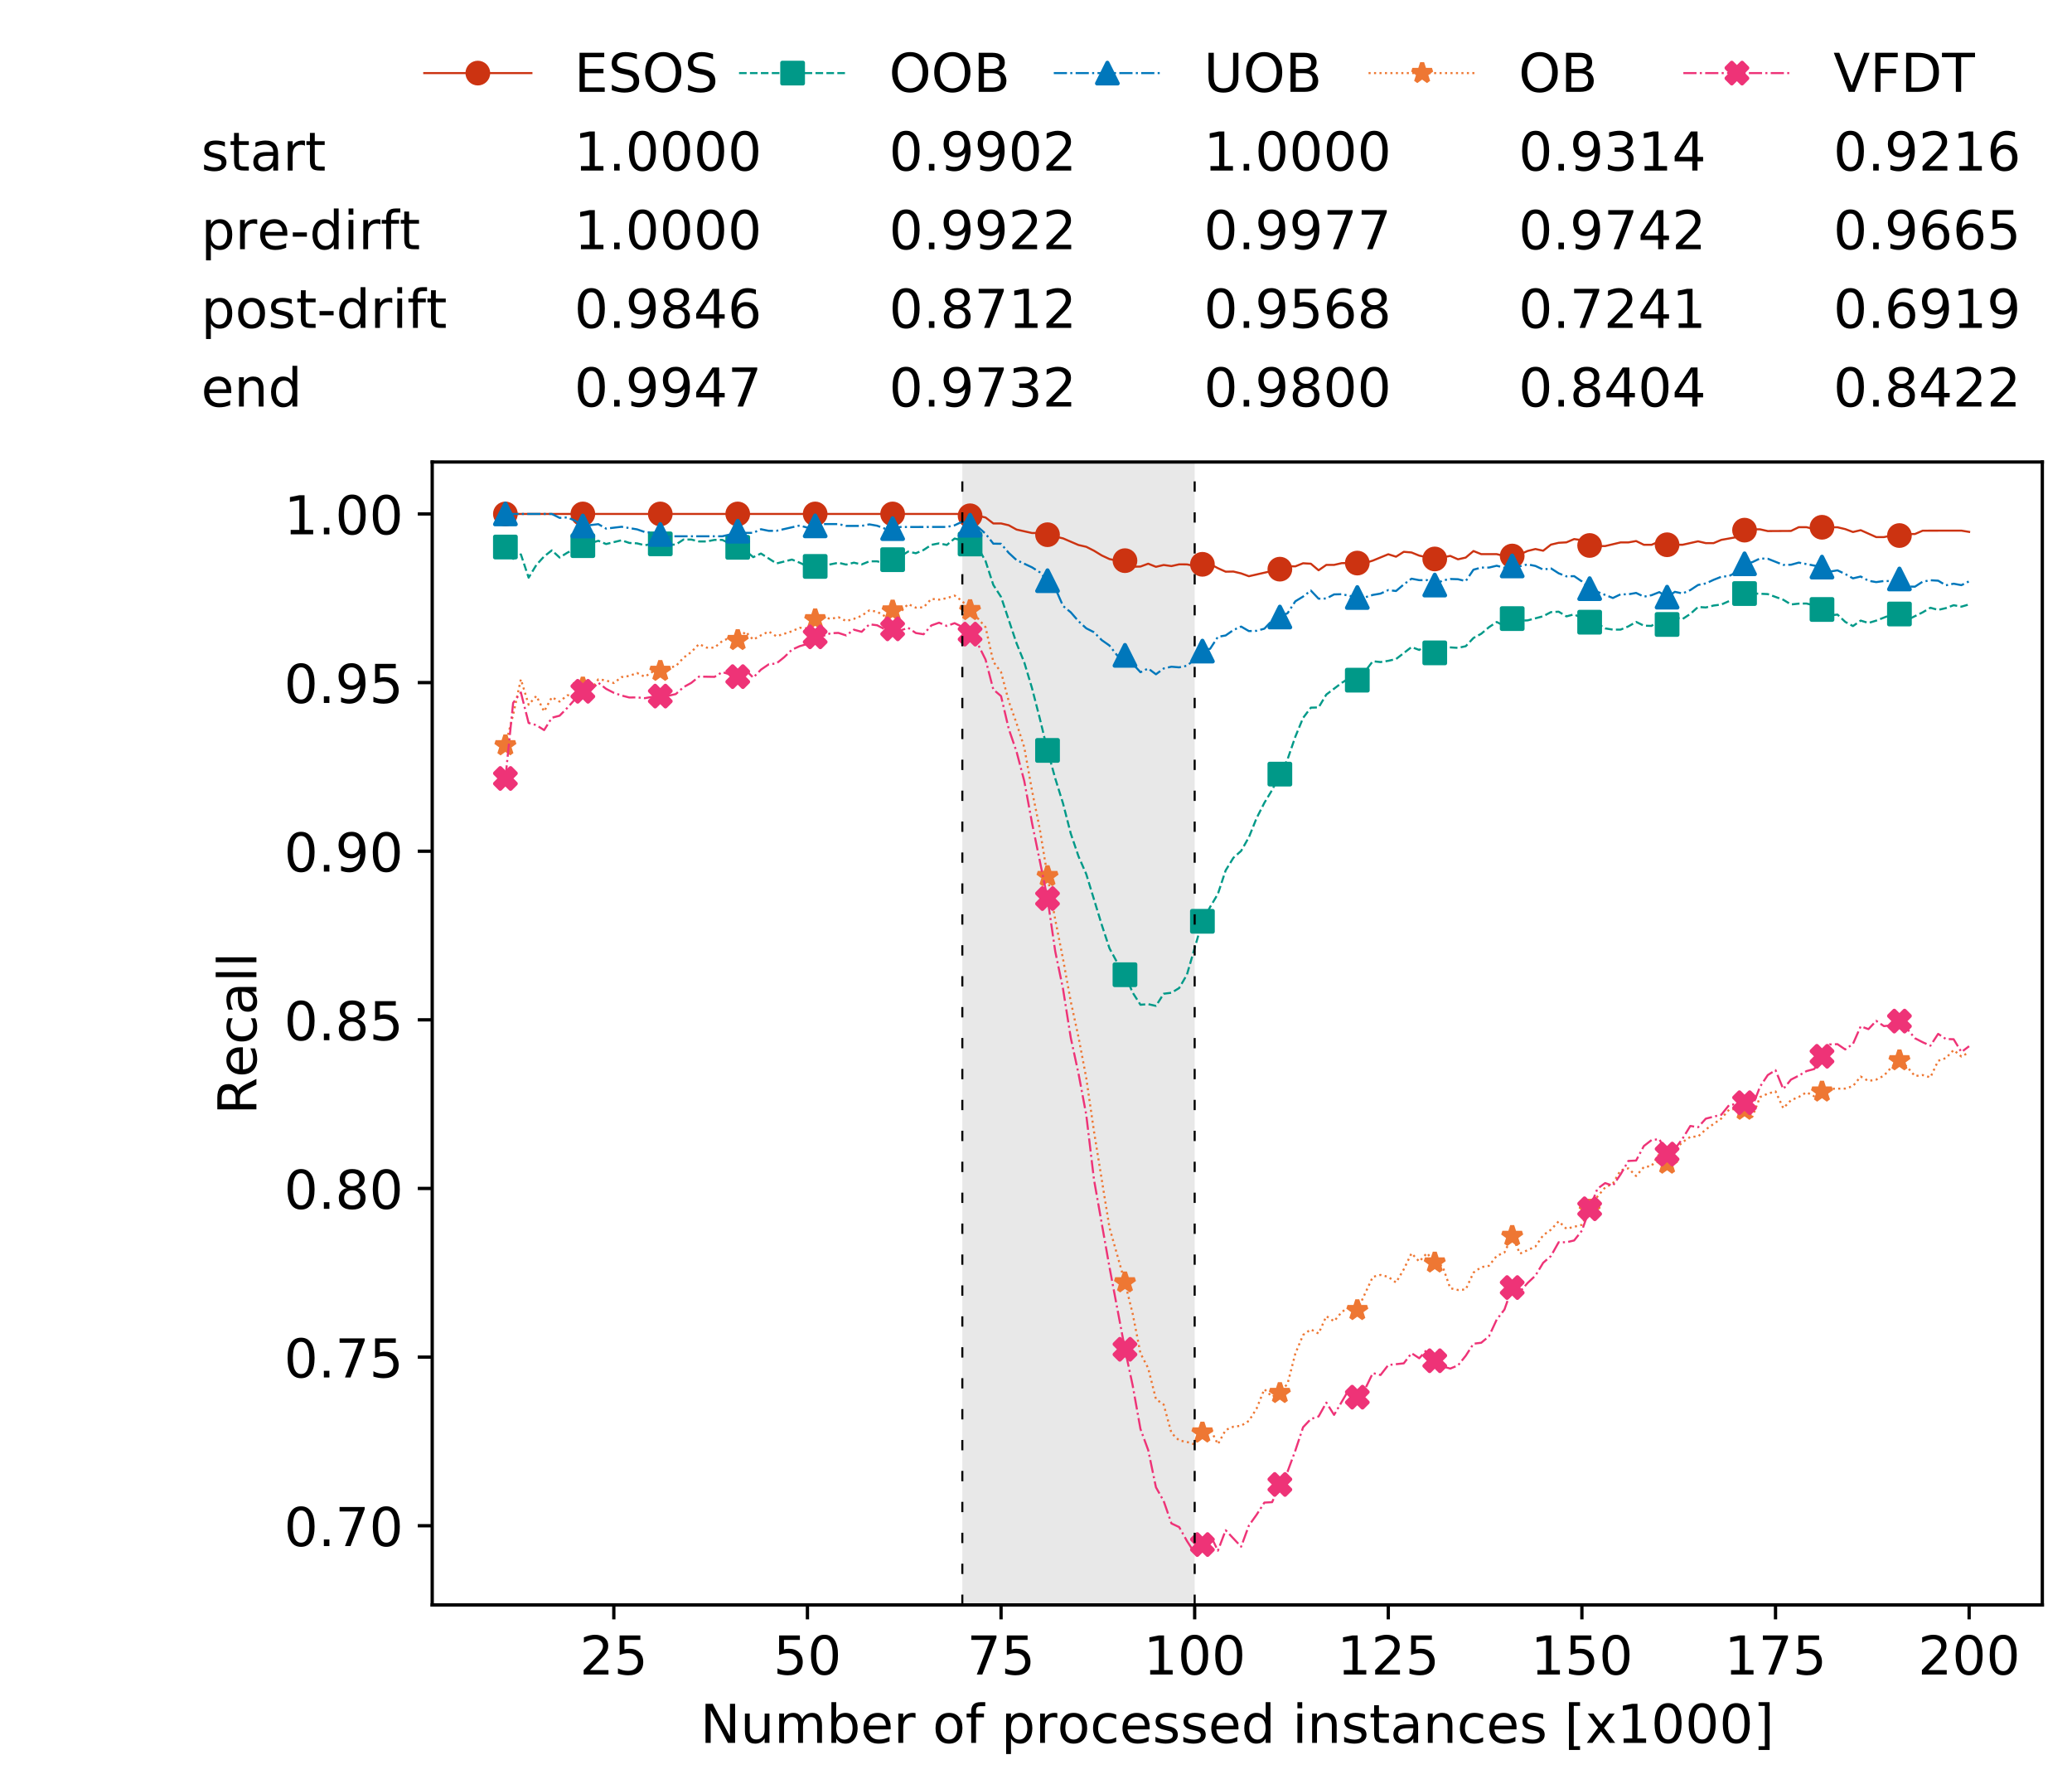 <?xml version="1.0" encoding="utf-8" standalone="no"?>
<!DOCTYPE svg PUBLIC "-//W3C//DTD SVG 1.1//EN"
  "http://www.w3.org/Graphics/SVG/1.1/DTD/svg11.dtd">
<!-- Created with matplotlib (https://matplotlib.org/) -->
<svg height="432.615pt" version="1.1" viewBox="0 0 502.65 432.615" width="502.65pt" xmlns="http://www.w3.org/2000/svg" xmlns:xlink="http://www.w3.org/1999/xlink">
 <defs>
  <style type="text/css">
*{stroke-linecap:butt;stroke-linejoin:round;white-space:pre;}
  </style>
 </defs>
 <g id="figure_1">
  <g id="patch_1">
   <path d="M 0 432.615 
L 502.65 432.615 
L 502.65 0 
L 0 0 
z
" style="fill:#ffffff;"/>
  </g>
  <g id="axes_1">
   <g id="patch_2">
    <path d="M 104.85 389.252 
L 495.45 389.252 
L 495.45 112.052 
L 104.85 112.052 
z
" style="fill:#ffffff;"/>
   </g>
   <g id="patch_3">
    <path clip-path="url(#p01837fd232)" d="M 289.817 389.252 
L 289.817 112.052 
L 233.453 112.052 
L 233.453 389.252 
z
" style="fill:#d3d3d3;opacity:0.5;"/>
   </g>
   <g id="matplotlib.axis_1">
    <g id="xtick_1">
     <g id="line2d_1">
      <defs>
       <path d="M 0 0 
L 0 3.5 
" id="mede389bc96" style="stroke:#000000;stroke-width:0.8;"/>
      </defs>
      <g>
       <use style="stroke:#000000;stroke-width:0.8;" x="148.908" xlink:href="#mede389bc96" y="389.252"/>
      </g>
     </g>
     <g id="text_1">
      <!-- 25 -->
      <defs>
       <path d="M 19.188 8.297 
L 53.609 8.297 
L 53.609 0 
L 7.328 0 
L 7.328 8.297 
Q 12.938 14.109 22.625 23.891 
Q 32.328 33.688 34.812 36.531 
Q 39.547 41.844 41.422 45.531 
Q 43.312 49.219 43.312 52.781 
Q 43.312 58.594 39.234 62.25 
Q 35.156 65.922 28.609 65.922 
Q 23.969 65.922 18.812 64.312 
Q 13.672 62.703 7.812 59.422 
L 7.812 69.391 
Q 13.766 71.781 18.938 73 
Q 24.125 74.219 28.422 74.219 
Q 39.75 74.219 46.484 68.547 
Q 53.219 62.891 53.219 53.422 
Q 53.219 48.922 51.531 44.891 
Q 49.859 40.875 45.406 35.406 
Q 44.188 33.984 37.641 27.219 
Q 31.109 20.453 19.188 8.297 
z
" id="DejaVuSans-50"/>
       <path d="M 10.797 72.906 
L 49.516 72.906 
L 49.516 64.594 
L 19.828 64.594 
L 19.828 46.734 
Q 21.969 47.469 24.109 47.828 
Q 26.266 48.188 28.422 48.188 
Q 40.625 48.188 47.75 41.5 
Q 54.891 34.812 54.891 23.391 
Q 54.891 11.625 47.562 5.094 
Q 40.234 -1.422 26.906 -1.422 
Q 22.312 -1.422 17.547 -0.641 
Q 12.797 0.141 7.719 1.703 
L 7.719 11.625 
Q 12.109 9.234 16.797 8.062 
Q 21.484 6.891 26.703 6.891 
Q 35.156 6.891 40.078 11.328 
Q 45.016 15.766 45.016 23.391 
Q 45.016 31 40.078 35.438 
Q 35.156 39.891 26.703 39.891 
Q 22.75 39.891 18.812 39.016 
Q 14.891 38.141 10.797 36.281 
z
" id="DejaVuSans-53"/>
      </defs>
      <g transform="translate(140.636 406.13)scale(0.13 -0.13)">
       <use xlink:href="#DejaVuSans-50"/>
       <use x="63.623" xlink:href="#DejaVuSans-53"/>
      </g>
     </g>
    </g>
    <g id="xtick_2">
     <g id="line2d_2">
      <g>
       <use style="stroke:#000000;stroke-width:0.8;" x="195.877" xlink:href="#mede389bc96" y="389.252"/>
      </g>
     </g>
     <g id="text_2">
      <!-- 50 -->
      <defs>
       <path d="M 31.781 66.406 
Q 24.172 66.406 20.328 58.906 
Q 16.5 51.422 16.5 36.375 
Q 16.5 21.391 20.328 13.891 
Q 24.172 6.391 31.781 6.391 
Q 39.453 6.391 43.281 13.891 
Q 47.125 21.391 47.125 36.375 
Q 47.125 51.422 43.281 58.906 
Q 39.453 66.406 31.781 66.406 
z
M 31.781 74.219 
Q 44.047 74.219 50.516 64.516 
Q 56.984 54.828 56.984 36.375 
Q 56.984 17.969 50.516 8.266 
Q 44.047 -1.422 31.781 -1.422 
Q 19.531 -1.422 13.062 8.266 
Q 6.594 17.969 6.594 36.375 
Q 6.594 54.828 13.062 64.516 
Q 19.531 74.219 31.781 74.219 
z
" id="DejaVuSans-48"/>
      </defs>
      <g transform="translate(187.606 406.13)scale(0.13 -0.13)">
       <use xlink:href="#DejaVuSans-53"/>
       <use x="63.623" xlink:href="#DejaVuSans-48"/>
      </g>
     </g>
    </g>
    <g id="xtick_3">
     <g id="line2d_3">
      <g>
       <use style="stroke:#000000;stroke-width:0.8;" x="242.847" xlink:href="#mede389bc96" y="389.252"/>
      </g>
     </g>
     <g id="text_3">
      <!-- 75 -->
      <defs>
       <path d="M 8.203 72.906 
L 55.078 72.906 
L 55.078 68.703 
L 28.609 0 
L 18.312 0 
L 43.219 64.594 
L 8.203 64.594 
z
" id="DejaVuSans-55"/>
      </defs>
      <g transform="translate(234.576 406.13)scale(0.13 -0.13)">
       <use xlink:href="#DejaVuSans-55"/>
       <use x="63.623" xlink:href="#DejaVuSans-53"/>
      </g>
     </g>
    </g>
    <g id="xtick_4">
     <g id="line2d_4">
      <g>
       <use style="stroke:#000000;stroke-width:0.8;" x="289.817" xlink:href="#mede389bc96" y="389.252"/>
      </g>
     </g>
     <g id="text_4">
      <!-- 100 -->
      <defs>
       <path d="M 12.406 8.297 
L 28.516 8.297 
L 28.516 63.922 
L 10.984 60.406 
L 10.984 69.391 
L 28.422 72.906 
L 38.281 72.906 
L 38.281 8.297 
L 54.391 8.297 
L 54.391 0 
L 12.406 0 
z
" id="DejaVuSans-49"/>
      </defs>
      <g transform="translate(277.41 406.13)scale(0.13 -0.13)">
       <use xlink:href="#DejaVuSans-49"/>
       <use x="63.623" xlink:href="#DejaVuSans-48"/>
       <use x="127.246" xlink:href="#DejaVuSans-48"/>
      </g>
     </g>
    </g>
    <g id="xtick_5">
     <g id="line2d_5">
      <g>
       <use style="stroke:#000000;stroke-width:0.8;" x="336.786" xlink:href="#mede389bc96" y="389.252"/>
      </g>
     </g>
     <g id="text_5">
      <!-- 125 -->
      <g transform="translate(324.379 406.13)scale(0.13 -0.13)">
       <use xlink:href="#DejaVuSans-49"/>
       <use x="63.623" xlink:href="#DejaVuSans-50"/>
       <use x="127.246" xlink:href="#DejaVuSans-53"/>
      </g>
     </g>
    </g>
    <g id="xtick_6">
     <g id="line2d_6">
      <g>
       <use style="stroke:#000000;stroke-width:0.8;" x="383.756" xlink:href="#mede389bc96" y="389.252"/>
      </g>
     </g>
     <g id="text_6">
      <!-- 150 -->
      <g transform="translate(371.349 406.13)scale(0.13 -0.13)">
       <use xlink:href="#DejaVuSans-49"/>
       <use x="63.623" xlink:href="#DejaVuSans-53"/>
       <use x="127.246" xlink:href="#DejaVuSans-48"/>
      </g>
     </g>
    </g>
    <g id="xtick_7">
     <g id="line2d_7">
      <g>
       <use style="stroke:#000000;stroke-width:0.8;" x="430.726" xlink:href="#mede389bc96" y="389.252"/>
      </g>
     </g>
     <g id="text_7">
      <!-- 175 -->
      <g transform="translate(418.319 406.13)scale(0.13 -0.13)">
       <use xlink:href="#DejaVuSans-49"/>
       <use x="63.623" xlink:href="#DejaVuSans-55"/>
       <use x="127.246" xlink:href="#DejaVuSans-53"/>
      </g>
     </g>
    </g>
    <g id="xtick_8">
     <g id="line2d_8">
      <g>
       <use style="stroke:#000000;stroke-width:0.8;" x="477.695" xlink:href="#mede389bc96" y="389.252"/>
      </g>
     </g>
     <g id="text_8">
      <!-- 200 -->
      <g transform="translate(465.289 406.13)scale(0.13 -0.13)">
       <use xlink:href="#DejaVuSans-50"/>
       <use x="63.623" xlink:href="#DejaVuSans-48"/>
       <use x="127.246" xlink:href="#DejaVuSans-48"/>
      </g>
     </g>
    </g>
    <g id="text_9">
     <!-- Number of processed instances [x1000] -->
     <defs>
      <path d="M 9.812 72.906 
L 23.094 72.906 
L 55.422 11.922 
L 55.422 72.906 
L 64.984 72.906 
L 64.984 0 
L 51.703 0 
L 19.391 60.984 
L 19.391 0 
L 9.812 0 
z
" id="DejaVuSans-78"/>
      <path d="M 8.5 21.578 
L 8.5 54.688 
L 17.484 54.688 
L 17.484 21.922 
Q 17.484 14.156 20.5 10.266 
Q 23.531 6.391 29.594 6.391 
Q 36.859 6.391 41.078 11.031 
Q 45.312 15.672 45.312 23.688 
L 45.312 54.688 
L 54.297 54.688 
L 54.297 0 
L 45.312 0 
L 45.312 8.406 
Q 42.047 3.422 37.719 1 
Q 33.406 -1.422 27.688 -1.422 
Q 18.266 -1.422 13.375 4.438 
Q 8.5 10.297 8.5 21.578 
z
M 31.109 56 
z
" id="DejaVuSans-117"/>
      <path d="M 52 44.188 
Q 55.375 50.25 60.062 53.125 
Q 64.75 56 71.094 56 
Q 79.641 56 84.281 50.016 
Q 88.922 44.047 88.922 33.016 
L 88.922 0 
L 79.891 0 
L 79.891 32.719 
Q 79.891 40.578 77.094 44.375 
Q 74.312 48.188 68.609 48.188 
Q 61.625 48.188 57.562 43.547 
Q 53.516 38.922 53.516 30.906 
L 53.516 0 
L 44.484 0 
L 44.484 32.719 
Q 44.484 40.625 41.703 44.406 
Q 38.922 48.188 33.109 48.188 
Q 26.219 48.188 22.156 43.531 
Q 18.109 38.875 18.109 30.906 
L 18.109 0 
L 9.078 0 
L 9.078 54.688 
L 18.109 54.688 
L 18.109 46.188 
Q 21.188 51.219 25.484 53.609 
Q 29.781 56 35.688 56 
Q 41.656 56 45.828 52.969 
Q 50 49.953 52 44.188 
z
" id="DejaVuSans-109"/>
      <path d="M 48.688 27.297 
Q 48.688 37.203 44.609 42.844 
Q 40.531 48.484 33.406 48.484 
Q 26.266 48.484 22.188 42.844 
Q 18.109 37.203 18.109 27.297 
Q 18.109 17.391 22.188 11.75 
Q 26.266 6.109 33.406 6.109 
Q 40.531 6.109 44.609 11.75 
Q 48.688 17.391 48.688 27.297 
z
M 18.109 46.391 
Q 20.953 51.266 25.266 53.625 
Q 29.594 56 35.594 56 
Q 45.562 56 51.781 48.094 
Q 58.016 40.188 58.016 27.297 
Q 58.016 14.406 51.781 6.484 
Q 45.562 -1.422 35.594 -1.422 
Q 29.594 -1.422 25.266 0.953 
Q 20.953 3.328 18.109 8.203 
L 18.109 0 
L 9.078 0 
L 9.078 75.984 
L 18.109 75.984 
z
" id="DejaVuSans-98"/>
      <path d="M 56.203 29.594 
L 56.203 25.203 
L 14.891 25.203 
Q 15.484 15.922 20.484 11.062 
Q 25.484 6.203 34.422 6.203 
Q 39.594 6.203 44.453 7.469 
Q 49.312 8.734 54.109 11.281 
L 54.109 2.781 
Q 49.266 0.734 44.188 -0.344 
Q 39.109 -1.422 33.891 -1.422 
Q 20.797 -1.422 13.156 6.188 
Q 5.516 13.812 5.516 26.812 
Q 5.516 40.234 12.766 48.109 
Q 20.016 56 32.328 56 
Q 43.359 56 49.781 48.891 
Q 56.203 41.797 56.203 29.594 
z
M 47.219 32.234 
Q 47.125 39.594 43.094 43.984 
Q 39.062 48.391 32.422 48.391 
Q 24.906 48.391 20.391 44.141 
Q 15.875 39.891 15.188 32.172 
z
" id="DejaVuSans-101"/>
      <path d="M 41.109 46.297 
Q 39.594 47.172 37.812 47.578 
Q 36.031 48 33.891 48 
Q 26.266 48 22.188 43.047 
Q 18.109 38.094 18.109 28.812 
L 18.109 0 
L 9.078 0 
L 9.078 54.688 
L 18.109 54.688 
L 18.109 46.188 
Q 20.953 51.172 25.484 53.578 
Q 30.031 56 36.531 56 
Q 37.453 56 38.578 55.875 
Q 39.703 55.766 41.062 55.516 
z
" id="DejaVuSans-114"/>
      <path id="DejaVuSans-32"/>
      <path d="M 30.609 48.391 
Q 23.391 48.391 19.188 42.75 
Q 14.984 37.109 14.984 27.297 
Q 14.984 17.484 19.156 11.844 
Q 23.344 6.203 30.609 6.203 
Q 37.797 6.203 41.984 11.859 
Q 46.188 17.531 46.188 27.297 
Q 46.188 37.016 41.984 42.703 
Q 37.797 48.391 30.609 48.391 
z
M 30.609 56 
Q 42.328 56 49.016 48.375 
Q 55.719 40.766 55.719 27.297 
Q 55.719 13.875 49.016 6.219 
Q 42.328 -1.422 30.609 -1.422 
Q 18.844 -1.422 12.172 6.219 
Q 5.516 13.875 5.516 27.297 
Q 5.516 40.766 12.172 48.375 
Q 18.844 56 30.609 56 
z
" id="DejaVuSans-111"/>
      <path d="M 37.109 75.984 
L 37.109 68.5 
L 28.516 68.5 
Q 23.688 68.5 21.797 66.547 
Q 19.922 64.594 19.922 59.516 
L 19.922 54.688 
L 34.719 54.688 
L 34.719 47.703 
L 19.922 47.703 
L 19.922 0 
L 10.891 0 
L 10.891 47.703 
L 2.297 47.703 
L 2.297 54.688 
L 10.891 54.688 
L 10.891 58.5 
Q 10.891 67.625 15.141 71.797 
Q 19.391 75.984 28.609 75.984 
z
" id="DejaVuSans-102"/>
      <path d="M 18.109 8.203 
L 18.109 -20.797 
L 9.078 -20.797 
L 9.078 54.688 
L 18.109 54.688 
L 18.109 46.391 
Q 20.953 51.266 25.266 53.625 
Q 29.594 56 35.594 56 
Q 45.562 56 51.781 48.094 
Q 58.016 40.188 58.016 27.297 
Q 58.016 14.406 51.781 6.484 
Q 45.562 -1.422 35.594 -1.422 
Q 29.594 -1.422 25.266 0.953 
Q 20.953 3.328 18.109 8.203 
z
M 48.688 27.297 
Q 48.688 37.203 44.609 42.844 
Q 40.531 48.484 33.406 48.484 
Q 26.266 48.484 22.188 42.844 
Q 18.109 37.203 18.109 27.297 
Q 18.109 17.391 22.188 11.75 
Q 26.266 6.109 33.406 6.109 
Q 40.531 6.109 44.609 11.75 
Q 48.688 17.391 48.688 27.297 
z
" id="DejaVuSans-112"/>
      <path d="M 48.781 52.594 
L 48.781 44.188 
Q 44.969 46.297 41.141 47.344 
Q 37.312 48.391 33.406 48.391 
Q 24.656 48.391 19.812 42.844 
Q 14.984 37.312 14.984 27.297 
Q 14.984 17.281 19.812 11.734 
Q 24.656 6.203 33.406 6.203 
Q 37.312 6.203 41.141 7.25 
Q 44.969 8.297 48.781 10.406 
L 48.781 2.094 
Q 45.016 0.344 40.984 -0.531 
Q 36.969 -1.422 32.422 -1.422 
Q 20.062 -1.422 12.781 6.344 
Q 5.516 14.109 5.516 27.297 
Q 5.516 40.672 12.859 48.328 
Q 20.219 56 33.016 56 
Q 37.156 56 41.109 55.141 
Q 45.062 54.297 48.781 52.594 
z
" id="DejaVuSans-99"/>
      <path d="M 44.281 53.078 
L 44.281 44.578 
Q 40.484 46.531 36.375 47.5 
Q 32.281 48.484 27.875 48.484 
Q 21.188 48.484 17.844 46.438 
Q 14.5 44.391 14.5 40.281 
Q 14.5 37.156 16.891 35.375 
Q 19.281 33.594 26.516 31.984 
L 29.594 31.297 
Q 39.156 29.25 43.188 25.516 
Q 47.219 21.781 47.219 15.094 
Q 47.219 7.469 41.188 3.016 
Q 35.156 -1.422 24.609 -1.422 
Q 20.219 -1.422 15.453 -0.562 
Q 10.688 0.297 5.422 2 
L 5.422 11.281 
Q 10.406 8.688 15.234 7.391 
Q 20.062 6.109 24.812 6.109 
Q 31.156 6.109 34.562 8.281 
Q 37.984 10.453 37.984 14.406 
Q 37.984 18.062 35.516 20.016 
Q 33.062 21.969 24.703 23.781 
L 21.578 24.516 
Q 13.234 26.266 9.516 29.906 
Q 5.812 33.547 5.812 39.891 
Q 5.812 47.609 11.281 51.797 
Q 16.75 56 26.812 56 
Q 31.781 56 36.172 55.266 
Q 40.578 54.547 44.281 53.078 
z
" id="DejaVuSans-115"/>
      <path d="M 45.406 46.391 
L 45.406 75.984 
L 54.391 75.984 
L 54.391 0 
L 45.406 0 
L 45.406 8.203 
Q 42.578 3.328 38.25 0.953 
Q 33.938 -1.422 27.875 -1.422 
Q 17.969 -1.422 11.734 6.484 
Q 5.516 14.406 5.516 27.297 
Q 5.516 40.188 11.734 48.094 
Q 17.969 56 27.875 56 
Q 33.938 56 38.25 53.625 
Q 42.578 51.266 45.406 46.391 
z
M 14.797 27.297 
Q 14.797 17.391 18.875 11.75 
Q 22.953 6.109 30.078 6.109 
Q 37.203 6.109 41.297 11.75 
Q 45.406 17.391 45.406 27.297 
Q 45.406 37.203 41.297 42.844 
Q 37.203 48.484 30.078 48.484 
Q 22.953 48.484 18.875 42.844 
Q 14.797 37.203 14.797 27.297 
z
" id="DejaVuSans-100"/>
      <path d="M 9.422 54.688 
L 18.406 54.688 
L 18.406 0 
L 9.422 0 
z
M 9.422 75.984 
L 18.406 75.984 
L 18.406 64.594 
L 9.422 64.594 
z
" id="DejaVuSans-105"/>
      <path d="M 54.891 33.016 
L 54.891 0 
L 45.906 0 
L 45.906 32.719 
Q 45.906 40.484 42.875 44.328 
Q 39.844 48.188 33.797 48.188 
Q 26.516 48.188 22.312 43.547 
Q 18.109 38.922 18.109 30.906 
L 18.109 0 
L 9.078 0 
L 9.078 54.688 
L 18.109 54.688 
L 18.109 46.188 
Q 21.344 51.125 25.703 53.562 
Q 30.078 56 35.797 56 
Q 45.219 56 50.047 50.172 
Q 54.891 44.344 54.891 33.016 
z
" id="DejaVuSans-110"/>
      <path d="M 18.312 70.219 
L 18.312 54.688 
L 36.812 54.688 
L 36.812 47.703 
L 18.312 47.703 
L 18.312 18.016 
Q 18.312 11.328 20.141 9.422 
Q 21.969 7.516 27.594 7.516 
L 36.812 7.516 
L 36.812 0 
L 27.594 0 
Q 17.188 0 13.234 3.875 
Q 9.281 7.766 9.281 18.016 
L 9.281 47.703 
L 2.688 47.703 
L 2.688 54.688 
L 9.281 54.688 
L 9.281 70.219 
z
" id="DejaVuSans-116"/>
      <path d="M 34.281 27.484 
Q 23.391 27.484 19.188 25 
Q 14.984 22.516 14.984 16.5 
Q 14.984 11.719 18.141 8.906 
Q 21.297 6.109 26.703 6.109 
Q 34.188 6.109 38.703 11.406 
Q 43.219 16.703 43.219 25.484 
L 43.219 27.484 
z
M 52.203 31.203 
L 52.203 0 
L 43.219 0 
L 43.219 8.297 
Q 40.141 3.328 35.547 0.953 
Q 30.953 -1.422 24.312 -1.422 
Q 15.922 -1.422 10.953 3.297 
Q 6 8.016 6 15.922 
Q 6 25.141 12.172 29.828 
Q 18.359 34.516 30.609 34.516 
L 43.219 34.516 
L 43.219 35.406 
Q 43.219 41.609 39.141 45 
Q 35.062 48.391 27.688 48.391 
Q 23 48.391 18.547 47.266 
Q 14.109 46.141 10.016 43.891 
L 10.016 52.203 
Q 14.938 54.109 19.578 55.047 
Q 24.219 56 28.609 56 
Q 40.484 56 46.344 49.844 
Q 52.203 43.703 52.203 31.203 
z
" id="DejaVuSans-97"/>
      <path d="M 8.594 75.984 
L 29.297 75.984 
L 29.297 69 
L 17.578 69 
L 17.578 -6.203 
L 29.297 -6.203 
L 29.297 -13.188 
L 8.594 -13.188 
z
" id="DejaVuSans-91"/>
      <path d="M 54.891 54.688 
L 35.109 28.078 
L 55.906 0 
L 45.312 0 
L 29.391 21.484 
L 13.484 0 
L 2.875 0 
L 24.125 28.609 
L 4.688 54.688 
L 15.281 54.688 
L 29.781 35.203 
L 44.281 54.688 
z
" id="DejaVuSans-120"/>
      <path d="M 30.422 75.984 
L 30.422 -13.188 
L 9.719 -13.188 
L 9.719 -6.203 
L 21.391 -6.203 
L 21.391 69 
L 9.719 69 
L 9.719 75.984 
z
" id="DejaVuSans-93"/>
     </defs>
     <g transform="translate(169.881 422.711)scale(0.13 -0.13)">
      <use xlink:href="#DejaVuSans-78"/>
      <use x="74.805" xlink:href="#DejaVuSans-117"/>
      <use x="138.184" xlink:href="#DejaVuSans-109"/>
      <use x="235.596" xlink:href="#DejaVuSans-98"/>
      <use x="299.072" xlink:href="#DejaVuSans-101"/>
      <use x="360.596" xlink:href="#DejaVuSans-114"/>
      <use x="401.709" xlink:href="#DejaVuSans-32"/>
      <use x="433.496" xlink:href="#DejaVuSans-111"/>
      <use x="494.678" xlink:href="#DejaVuSans-102"/>
      <use x="529.883" xlink:href="#DejaVuSans-32"/>
      <use x="561.67" xlink:href="#DejaVuSans-112"/>
      <use x="625.146" xlink:href="#DejaVuSans-114"/>
      <use x="666.229" xlink:href="#DejaVuSans-111"/>
      <use x="727.41" xlink:href="#DejaVuSans-99"/>
      <use x="782.391" xlink:href="#DejaVuSans-101"/>
      <use x="843.914" xlink:href="#DejaVuSans-115"/>
      <use x="896.014" xlink:href="#DejaVuSans-115"/>
      <use x="948.113" xlink:href="#DejaVuSans-101"/>
      <use x="1009.637" xlink:href="#DejaVuSans-100"/>
      <use x="1073.113" xlink:href="#DejaVuSans-32"/>
      <use x="1104.9" xlink:href="#DejaVuSans-105"/>
      <use x="1132.684" xlink:href="#DejaVuSans-110"/>
      <use x="1196.062" xlink:href="#DejaVuSans-115"/>
      <use x="1248.162" xlink:href="#DejaVuSans-116"/>
      <use x="1287.371" xlink:href="#DejaVuSans-97"/>
      <use x="1348.65" xlink:href="#DejaVuSans-110"/>
      <use x="1412.029" xlink:href="#DejaVuSans-99"/>
      <use x="1467.01" xlink:href="#DejaVuSans-101"/>
      <use x="1528.533" xlink:href="#DejaVuSans-115"/>
      <use x="1580.633" xlink:href="#DejaVuSans-32"/>
      <use x="1612.42" xlink:href="#DejaVuSans-91"/>
      <use x="1651.434" xlink:href="#DejaVuSans-120"/>
      <use x="1710.613" xlink:href="#DejaVuSans-49"/>
      <use x="1774.236" xlink:href="#DejaVuSans-48"/>
      <use x="1837.859" xlink:href="#DejaVuSans-48"/>
      <use x="1901.482" xlink:href="#DejaVuSans-48"/>
      <use x="1965.105" xlink:href="#DejaVuSans-93"/>
     </g>
    </g>
   </g>
   <g id="matplotlib.axis_2">
    <g id="ytick_1">
     <g id="line2d_9">
      <defs>
       <path d="M 0 0 
L -3.5 0 
" id="m600d768e4d" style="stroke:#000000;stroke-width:0.8;"/>
      </defs>
      <g>
       <use style="stroke:#000000;stroke-width:0.8;" x="104.85" xlink:href="#m600d768e4d" y="370.04"/>
      </g>
     </g>
     <g id="text_10">
      <!-- 0.70 -->
      <defs>
       <path d="M 10.688 12.406 
L 21 12.406 
L 21 0 
L 10.688 0 
z
" id="DejaVuSans-46"/>
      </defs>
      <g transform="translate(68.905 374.979)scale(0.13 -0.13)">
       <use xlink:href="#DejaVuSans-48"/>
       <use x="63.623" xlink:href="#DejaVuSans-46"/>
       <use x="95.41" xlink:href="#DejaVuSans-55"/>
       <use x="159.033" xlink:href="#DejaVuSans-48"/>
      </g>
     </g>
    </g>
    <g id="ytick_2">
     <g id="line2d_10">
      <g>
       <use style="stroke:#000000;stroke-width:0.8;" x="104.85" xlink:href="#m600d768e4d" y="329.142"/>
      </g>
     </g>
     <g id="text_11">
      <!-- 0.75 -->
      <g transform="translate(68.905 334.081)scale(0.13 -0.13)">
       <use xlink:href="#DejaVuSans-48"/>
       <use x="63.623" xlink:href="#DejaVuSans-46"/>
       <use x="95.41" xlink:href="#DejaVuSans-55"/>
       <use x="159.033" xlink:href="#DejaVuSans-53"/>
      </g>
     </g>
    </g>
    <g id="ytick_3">
     <g id="line2d_11">
      <g>
       <use style="stroke:#000000;stroke-width:0.8;" x="104.85" xlink:href="#m600d768e4d" y="288.244"/>
      </g>
     </g>
     <g id="text_12">
      <!-- 0.80 -->
      <defs>
       <path d="M 31.781 34.625 
Q 24.75 34.625 20.719 30.859 
Q 16.703 27.094 16.703 20.516 
Q 16.703 13.922 20.719 10.156 
Q 24.75 6.391 31.781 6.391 
Q 38.812 6.391 42.859 10.172 
Q 46.922 13.969 46.922 20.516 
Q 46.922 27.094 42.891 30.859 
Q 38.875 34.625 31.781 34.625 
z
M 21.922 38.812 
Q 15.578 40.375 12.031 44.719 
Q 8.5 49.078 8.5 55.328 
Q 8.5 64.062 14.719 69.141 
Q 20.953 74.219 31.781 74.219 
Q 42.672 74.219 48.875 69.141 
Q 55.078 64.062 55.078 55.328 
Q 55.078 49.078 51.531 44.719 
Q 48 40.375 41.703 38.812 
Q 48.828 37.156 52.797 32.312 
Q 56.781 27.484 56.781 20.516 
Q 56.781 9.906 50.312 4.234 
Q 43.844 -1.422 31.781 -1.422 
Q 19.734 -1.422 13.25 4.234 
Q 6.781 9.906 6.781 20.516 
Q 6.781 27.484 10.781 32.312 
Q 14.797 37.156 21.922 38.812 
z
M 18.312 54.391 
Q 18.312 48.734 21.844 45.562 
Q 25.391 42.391 31.781 42.391 
Q 38.141 42.391 41.719 45.562 
Q 45.312 48.734 45.312 54.391 
Q 45.312 60.062 41.719 63.234 
Q 38.141 66.406 31.781 66.406 
Q 25.391 66.406 21.844 63.234 
Q 18.312 60.062 18.312 54.391 
z
" id="DejaVuSans-56"/>
      </defs>
      <g transform="translate(68.905 293.183)scale(0.13 -0.13)">
       <use xlink:href="#DejaVuSans-48"/>
       <use x="63.623" xlink:href="#DejaVuSans-46"/>
       <use x="95.41" xlink:href="#DejaVuSans-56"/>
       <use x="159.033" xlink:href="#DejaVuSans-48"/>
      </g>
     </g>
    </g>
    <g id="ytick_4">
     <g id="line2d_12">
      <g>
       <use style="stroke:#000000;stroke-width:0.8;" x="104.85" xlink:href="#m600d768e4d" y="247.346"/>
      </g>
     </g>
     <g id="text_13">
      <!-- 0.85 -->
      <g transform="translate(68.905 252.285)scale(0.13 -0.13)">
       <use xlink:href="#DejaVuSans-48"/>
       <use x="63.623" xlink:href="#DejaVuSans-46"/>
       <use x="95.41" xlink:href="#DejaVuSans-56"/>
       <use x="159.033" xlink:href="#DejaVuSans-53"/>
      </g>
     </g>
    </g>
    <g id="ytick_5">
     <g id="line2d_13">
      <g>
       <use style="stroke:#000000;stroke-width:0.8;" x="104.85" xlink:href="#m600d768e4d" y="206.448"/>
      </g>
     </g>
     <g id="text_14">
      <!-- 0.90 -->
      <defs>
       <path d="M 10.984 1.516 
L 10.984 10.5 
Q 14.703 8.734 18.5 7.812 
Q 22.312 6.891 25.984 6.891 
Q 35.75 6.891 40.891 13.453 
Q 46.047 20.016 46.781 33.406 
Q 43.953 29.203 39.594 26.953 
Q 35.25 24.703 29.984 24.703 
Q 19.047 24.703 12.672 31.312 
Q 6.297 37.938 6.297 49.422 
Q 6.297 60.641 12.938 67.422 
Q 19.578 74.219 30.609 74.219 
Q 43.266 74.219 49.922 64.516 
Q 56.594 54.828 56.594 36.375 
Q 56.594 19.141 48.406 8.859 
Q 40.234 -1.422 26.422 -1.422 
Q 22.703 -1.422 18.891 -0.688 
Q 15.094 0.047 10.984 1.516 
z
M 30.609 32.422 
Q 37.25 32.422 41.125 36.953 
Q 45.016 41.5 45.016 49.422 
Q 45.016 57.281 41.125 61.844 
Q 37.25 66.406 30.609 66.406 
Q 23.969 66.406 20.094 61.844 
Q 16.219 57.281 16.219 49.422 
Q 16.219 41.5 20.094 36.953 
Q 23.969 32.422 30.609 32.422 
z
" id="DejaVuSans-57"/>
      </defs>
      <g transform="translate(68.905 211.387)scale(0.13 -0.13)">
       <use xlink:href="#DejaVuSans-48"/>
       <use x="63.623" xlink:href="#DejaVuSans-46"/>
       <use x="95.41" xlink:href="#DejaVuSans-57"/>
       <use x="159.033" xlink:href="#DejaVuSans-48"/>
      </g>
     </g>
    </g>
    <g id="ytick_6">
     <g id="line2d_14">
      <g>
       <use style="stroke:#000000;stroke-width:0.8;" x="104.85" xlink:href="#m600d768e4d" y="165.55"/>
      </g>
     </g>
     <g id="text_15">
      <!-- 0.95 -->
      <g transform="translate(68.905 170.489)scale(0.13 -0.13)">
       <use xlink:href="#DejaVuSans-48"/>
       <use x="63.623" xlink:href="#DejaVuSans-46"/>
       <use x="95.41" xlink:href="#DejaVuSans-57"/>
       <use x="159.033" xlink:href="#DejaVuSans-53"/>
      </g>
     </g>
    </g>
    <g id="ytick_7">
     <g id="line2d_15">
      <g>
       <use style="stroke:#000000;stroke-width:0.8;" x="104.85" xlink:href="#m600d768e4d" y="124.652"/>
      </g>
     </g>
     <g id="text_16">
      <!-- 1.00 -->
      <g transform="translate(68.905 129.591)scale(0.13 -0.13)">
       <use xlink:href="#DejaVuSans-49"/>
       <use x="63.623" xlink:href="#DejaVuSans-46"/>
       <use x="95.41" xlink:href="#DejaVuSans-48"/>
       <use x="159.033" xlink:href="#DejaVuSans-48"/>
      </g>
     </g>
    </g>
    <g id="text_17">
     <!-- Recall -->
     <defs>
      <path d="M 44.391 34.188 
Q 47.562 33.109 50.562 29.594 
Q 53.562 26.078 56.594 19.922 
L 66.609 0 
L 56 0 
L 46.688 18.703 
Q 43.062 26.031 39.672 28.422 
Q 36.281 30.812 30.422 30.812 
L 19.672 30.812 
L 19.672 0 
L 9.812 0 
L 9.812 72.906 
L 32.078 72.906 
Q 44.578 72.906 50.734 67.672 
Q 56.891 62.453 56.891 51.906 
Q 56.891 45.016 53.688 40.469 
Q 50.484 35.938 44.391 34.188 
z
M 19.672 64.797 
L 19.672 38.922 
L 32.078 38.922 
Q 39.203 38.922 42.844 42.219 
Q 46.484 45.516 46.484 51.906 
Q 46.484 58.297 42.844 61.547 
Q 39.203 64.797 32.078 64.797 
z
" id="DejaVuSans-82"/>
      <path d="M 9.422 75.984 
L 18.406 75.984 
L 18.406 0 
L 9.422 0 
z
" id="DejaVuSans-108"/>
     </defs>
     <g transform="translate(62.201 270.333)rotate(-90)scale(0.13 -0.13)">
      <use xlink:href="#DejaVuSans-82"/>
      <use x="69.42" xlink:href="#DejaVuSans-101"/>
      <use x="130.943" xlink:href="#DejaVuSans-99"/>
      <use x="185.924" xlink:href="#DejaVuSans-97"/>
      <use x="247.203" xlink:href="#DejaVuSans-108"/>
      <use x="274.986" xlink:href="#DejaVuSans-108"/>
     </g>
    </g>
   </g>
   <g id="line2d_16"/>
   <g id="line2d_17"/>
   <g id="line2d_18"/>
   <g id="line2d_19"/>
   <g id="line2d_20"/>
   <g id="line2d_21">
    <path clip-path="url(#p01837fd232)" d="M 122.605 124.652 
L 233.453 124.652 
L 235.332 125.092 
L 237.211 125.092 
L 239.089 125.509 
L 240.968 126.952 
L 242.847 126.952 
L 244.726 127.397 
L 246.605 128.437 
L 250.362 129.276 
L 252.241 129.276 
L 257.877 130.57 
L 261.635 132.184 
L 263.514 132.615 
L 265.392 133.566 
L 267.271 134.713 
L 269.15 135.592 
L 271.029 135.993 
L 272.908 135.979 
L 274.786 137.458 
L 276.665 137.409 
L 278.544 136.716 
L 280.423 137.473 
L 282.302 137.029 
L 284.18 137.294 
L 286.059 136.872 
L 287.938 136.886 
L 289.817 137.272 
L 291.695 136.863 
L 293.574 136.825 
L 295.453 137.805 
L 297.332 138.653 
L 299.211 138.62 
L 301.089 139.069 
L 302.968 139.754 
L 310.483 138.042 
L 312.362 137.329 
L 314.241 137.361 
L 316.12 136.611 
L 317.998 136.723 
L 319.877 138.312 
L 321.756 137.006 
L 323.635 137.006 
L 325.514 136.576 
L 331.15 136.55 
L 333.029 135.965 
L 336.786 134.425 
L 338.665 135.019 
L 340.544 133.833 
L 342.423 133.995 
L 344.302 134.758 
L 348.059 135.568 
L 351.817 134.824 
L 353.695 135.651 
L 355.574 135.23 
L 357.453 133.642 
L 359.332 134.399 
L 363.089 134.399 
L 364.968 134.853 
L 366.847 134.853 
L 368.726 134.449 
L 370.605 133.622 
L 372.483 133.155 
L 374.362 133.568 
L 376.241 132.094 
L 378.12 131.645 
L 379.998 131.54 
L 381.877 130.743 
L 383.756 131.01 
L 385.635 132.296 
L 387.514 132.442 
L 389.392 132.442 
L 393.15 131.552 
L 395.029 131.552 
L 396.908 131.221 
L 398.786 132.13 
L 400.665 132.13 
L 402.544 131.304 
L 404.423 132.122 
L 408.18 132.122 
L 411.938 131.287 
L 413.817 131.731 
L 415.695 131.731 
L 417.574 130.937 
L 421.332 130.265 
L 423.211 128.578 
L 425.089 128.379 
L 426.968 128.379 
L 428.847 128.803 
L 434.483 128.77 
L 436.362 127.861 
L 438.241 127.861 
L 440.12 128.326 
L 441.998 127.88 
L 445.756 127.88 
L 447.635 128.324 
L 449.514 129.029 
L 451.392 128.585 
L 455.15 130.263 
L 457.029 130.263 
L 458.908 129.887 
L 460.786 129.887 
L 462.665 129.519 
L 464.544 129.519 
L 466.423 128.709 
L 475.817 128.695 
L 477.695 129.002 
L 477.695 129.002 
" style="fill:none;stroke:#cc3311;stroke-linecap:square;stroke-width:0.5;"/>
    <defs>
     <path d="M 0 2.5 
C 0.663 2.5 1.299 2.237 1.768 1.768 
C 2.237 1.299 2.5 0.663 2.5 0 
C 2.5 -0.663 2.237 -1.299 1.768 -1.768 
C 1.299 -2.237 0.663 -2.5 0 -2.5 
C -0.663 -2.5 -1.299 -2.237 -1.768 -1.768 
C -2.237 -1.299 -2.5 -0.663 -2.5 0 
C -2.5 0.663 -2.237 1.299 -1.768 1.768 
C -1.299 2.237 -0.663 2.5 0 2.5 
z
" id="mbe34a2dbb9" style="stroke:#cc3311;"/>
    </defs>
    <g clip-path="url(#p01837fd232)">
     <use style="fill:#cc3311;stroke:#cc3311;" x="122.605" xlink:href="#mbe34a2dbb9" y="124.652"/>
     <use style="fill:#cc3311;stroke:#cc3311;" x="141.392" xlink:href="#mbe34a2dbb9" y="124.652"/>
     <use style="fill:#cc3311;stroke:#cc3311;" x="160.18" xlink:href="#mbe34a2dbb9" y="124.652"/>
     <use style="fill:#cc3311;stroke:#cc3311;" x="178.968" xlink:href="#mbe34a2dbb9" y="124.652"/>
     <use style="fill:#cc3311;stroke:#cc3311;" x="197.756" xlink:href="#mbe34a2dbb9" y="124.652"/>
     <use style="fill:#cc3311;stroke:#cc3311;" x="216.544" xlink:href="#mbe34a2dbb9" y="124.652"/>
     <use style="fill:#cc3311;stroke:#cc3311;" x="235.332" xlink:href="#mbe34a2dbb9" y="125.092"/>
     <use style="fill:#cc3311;stroke:#cc3311;" x="254.12" xlink:href="#mbe34a2dbb9" y="129.685"/>
     <use style="fill:#cc3311;stroke:#cc3311;" x="272.908" xlink:href="#mbe34a2dbb9" y="135.979"/>
     <use style="fill:#cc3311;stroke:#cc3311;" x="291.695" xlink:href="#mbe34a2dbb9" y="136.863"/>
     <use style="fill:#cc3311;stroke:#cc3311;" x="310.483" xlink:href="#mbe34a2dbb9" y="138.042"/>
     <use style="fill:#cc3311;stroke:#cc3311;" x="329.271" xlink:href="#mbe34a2dbb9" y="136.562"/>
     <use style="fill:#cc3311;stroke:#cc3311;" x="348.059" xlink:href="#mbe34a2dbb9" y="135.568"/>
     <use style="fill:#cc3311;stroke:#cc3311;" x="366.847" xlink:href="#mbe34a2dbb9" y="134.853"/>
     <use style="fill:#cc3311;stroke:#cc3311;" x="385.635" xlink:href="#mbe34a2dbb9" y="132.296"/>
     <use style="fill:#cc3311;stroke:#cc3311;" x="404.423" xlink:href="#mbe34a2dbb9" y="132.122"/>
     <use style="fill:#cc3311;stroke:#cc3311;" x="423.211" xlink:href="#mbe34a2dbb9" y="128.578"/>
     <use style="fill:#cc3311;stroke:#cc3311;" x="441.998" xlink:href="#mbe34a2dbb9" y="127.88"/>
     <use style="fill:#cc3311;stroke:#cc3311;" x="460.786" xlink:href="#mbe34a2dbb9" y="129.887"/>
    </g>
   </g>
   <g id="line2d_22"/>
   <g id="line2d_23"/>
   <g id="line2d_24"/>
   <g id="line2d_25"/>
   <g id="line2d_26">
    <path clip-path="url(#p01837fd232)" d="M 122.605 132.671 
L 124.483 135.535 
L 126.362 134.455 
L 128.241 140.103 
L 130.12 137.013 
L 131.998 134.953 
L 133.877 133.481 
L 135.756 135.218 
L 137.635 134.044 
L 139.514 133.104 
L 141.392 132.336 
L 145.15 131.154 
L 147.029 131.946 
L 150.786 131.034 
L 152.665 131.682 
L 154.544 131.78 
L 156.423 132.249 
L 158.302 131.87 
L 160.18 131.904 
L 162.059 132.096 
L 163.938 132.082 
L 165.817 130.856 
L 167.695 130.856 
L 169.574 131.32 
L 171.453 131.32 
L 173.332 130.942 
L 175.211 130.942 
L 178.968 132.74 
L 180.847 133.526 
L 182.726 135.13 
L 184.605 134.25 
L 188.362 136.658 
L 192.12 135.713 
L 193.998 136.47 
L 195.877 137.368 
L 197.756 137.373 
L 199.635 137.244 
L 203.392 136.482 
L 205.271 136.932 
L 207.15 136.467 
L 209.029 136.897 
L 210.908 136.14 
L 212.786 136.14 
L 214.665 136.629 
L 218.423 134.954 
L 220.302 133.781 
L 222.18 134.181 
L 224.059 133.385 
L 225.938 132.145 
L 227.817 131.78 
L 229.695 132.17 
L 231.574 130.612 
L 233.453 131.061 
L 237.211 132.748 
L 239.089 136.087 
L 240.968 141.861 
L 242.847 144.779 
L 246.605 156.02 
L 248.483 160.658 
L 250.362 166.918 
L 252.241 174.229 
L 254.12 182 
L 255.998 188.816 
L 257.877 194.843 
L 259.756 202.159 
L 261.635 207.69 
L 263.514 211.995 
L 267.271 224.286 
L 269.15 230.003 
L 271.029 233.466 
L 272.908 236.407 
L 274.786 240.762 
L 276.665 243.687 
L 278.544 243.541 
L 280.423 243.96 
L 282.302 241.015 
L 284.18 240.779 
L 286.059 239.633 
L 287.938 236.386 
L 291.695 223.448 
L 293.574 219.97 
L 295.453 216.803 
L 297.332 211.111 
L 299.211 208.043 
L 301.089 206.376 
L 302.968 203.057 
L 304.847 198.402 
L 306.726 194.709 
L 308.605 191.602 
L 312.362 184.127 
L 314.241 178.665 
L 316.12 174.113 
L 317.998 171.632 
L 319.877 171.577 
L 321.756 168.45 
L 325.514 165.61 
L 327.392 164.411 
L 329.271 164.962 
L 331.15 162.838 
L 333.029 160.374 
L 334.908 160.572 
L 336.786 160.271 
L 338.665 159.843 
L 342.423 156.935 
L 344.302 157.637 
L 346.18 156.342 
L 348.059 158.343 
L 349.938 156.893 
L 353.695 157.134 
L 355.574 156.727 
L 357.453 154.727 
L 359.332 153.712 
L 361.211 152.116 
L 363.089 150.858 
L 364.968 151.809 
L 366.847 150.03 
L 368.726 150.538 
L 370.605 150.462 
L 374.362 149.458 
L 376.241 148.462 
L 378.12 148.353 
L 379.998 149.492 
L 381.877 148.996 
L 385.635 150.906 
L 387.514 151.199 
L 389.392 152.406 
L 391.271 152.71 
L 393.15 152.7 
L 395.029 151.921 
L 396.908 150.833 
L 398.786 151.746 
L 400.665 151.802 
L 402.544 150.229 
L 404.423 151.456 
L 406.302 149.734 
L 408.18 150.13 
L 410.059 148.893 
L 411.938 147.213 
L 413.817 147.332 
L 415.695 146.865 
L 417.574 146.625 
L 419.453 145.788 
L 421.332 145.937 
L 423.211 143.958 
L 425.089 143.927 
L 428.847 144.089 
L 432.605 145.459 
L 434.483 146.606 
L 436.362 146.4 
L 438.241 146.376 
L 440.12 146.813 
L 441.998 147.817 
L 443.877 149.277 
L 445.756 149.05 
L 447.635 150.823 
L 449.514 151.847 
L 451.392 150.514 
L 453.271 151.09 
L 455.15 150.521 
L 458.908 149.057 
L 460.786 148.915 
L 462.665 150.366 
L 466.423 148.513 
L 468.302 147.401 
L 470.18 147.923 
L 472.059 147.486 
L 473.938 146.783 
L 475.817 147.133 
L 477.695 146.59 
L 477.695 146.59 
" style="fill:none;stroke:#009988;stroke-dasharray:1.85,0.8;stroke-dashoffset:0;stroke-width:0.5;"/>
    <defs>
     <path d="M -2.5 2.5 
L 2.5 2.5 
L 2.5 -2.5 
L -2.5 -2.5 
z
" id="m8dfde6c183" style="stroke:#009988;stroke-linejoin:miter;"/>
    </defs>
    <g clip-path="url(#p01837fd232)">
     <use style="fill:#009988;stroke:#009988;stroke-linejoin:miter;" x="122.605" xlink:href="#m8dfde6c183" y="132.671"/>
     <use style="fill:#009988;stroke:#009988;stroke-linejoin:miter;" x="141.392" xlink:href="#m8dfde6c183" y="132.336"/>
     <use style="fill:#009988;stroke:#009988;stroke-linejoin:miter;" x="160.18" xlink:href="#m8dfde6c183" y="131.904"/>
     <use style="fill:#009988;stroke:#009988;stroke-linejoin:miter;" x="178.968" xlink:href="#m8dfde6c183" y="132.74"/>
     <use style="fill:#009988;stroke:#009988;stroke-linejoin:miter;" x="197.756" xlink:href="#m8dfde6c183" y="137.373"/>
     <use style="fill:#009988;stroke:#009988;stroke-linejoin:miter;" x="216.544" xlink:href="#m8dfde6c183" y="135.74"/>
     <use style="fill:#009988;stroke:#009988;stroke-linejoin:miter;" x="235.332" xlink:href="#m8dfde6c183" y="131.941"/>
     <use style="fill:#009988;stroke:#009988;stroke-linejoin:miter;" x="254.12" xlink:href="#m8dfde6c183" y="182"/>
     <use style="fill:#009988;stroke:#009988;stroke-linejoin:miter;" x="272.908" xlink:href="#m8dfde6c183" y="236.407"/>
     <use style="fill:#009988;stroke:#009988;stroke-linejoin:miter;" x="291.695" xlink:href="#m8dfde6c183" y="223.448"/>
     <use style="fill:#009988;stroke:#009988;stroke-linejoin:miter;" x="310.483" xlink:href="#m8dfde6c183" y="187.747"/>
     <use style="fill:#009988;stroke:#009988;stroke-linejoin:miter;" x="329.271" xlink:href="#m8dfde6c183" y="164.962"/>
     <use style="fill:#009988;stroke:#009988;stroke-linejoin:miter;" x="348.059" xlink:href="#m8dfde6c183" y="158.343"/>
     <use style="fill:#009988;stroke:#009988;stroke-linejoin:miter;" x="366.847" xlink:href="#m8dfde6c183" y="150.03"/>
     <use style="fill:#009988;stroke:#009988;stroke-linejoin:miter;" x="385.635" xlink:href="#m8dfde6c183" y="150.906"/>
     <use style="fill:#009988;stroke:#009988;stroke-linejoin:miter;" x="404.423" xlink:href="#m8dfde6c183" y="151.456"/>
     <use style="fill:#009988;stroke:#009988;stroke-linejoin:miter;" x="423.211" xlink:href="#m8dfde6c183" y="143.958"/>
     <use style="fill:#009988;stroke:#009988;stroke-linejoin:miter;" x="441.998" xlink:href="#m8dfde6c183" y="147.817"/>
     <use style="fill:#009988;stroke:#009988;stroke-linejoin:miter;" x="460.786" xlink:href="#m8dfde6c183" y="148.915"/>
    </g>
   </g>
   <g id="line2d_27"/>
   <g id="line2d_28"/>
   <g id="line2d_29"/>
   <g id="line2d_30"/>
   <g id="line2d_31">
    <path clip-path="url(#p01837fd232)" d="M 122.605 124.652 
L 133.877 124.652 
L 135.756 125.599 
L 137.635 125.493 
L 139.514 126.279 
L 141.392 127.575 
L 145.15 127.126 
L 147.029 128.205 
L 150.786 127.761 
L 154.544 128.388 
L 156.423 129.035 
L 158.302 129.195 
L 162.059 130.07 
L 175.211 130.07 
L 177.089 129.634 
L 178.968 128.84 
L 180.847 129.234 
L 182.726 129.234 
L 184.605 128.354 
L 186.483 128.744 
L 188.362 128.744 
L 193.998 127.456 
L 195.877 127.976 
L 199.635 127.102 
L 203.392 127.102 
L 205.271 127.551 
L 209.029 127.551 
L 210.908 127.172 
L 212.786 127.51 
L 214.665 128.209 
L 216.544 128.209 
L 218.423 127.816 
L 229.695 127.799 
L 231.574 127.409 
L 233.453 126.51 
L 235.332 127.39 
L 237.211 127.779 
L 239.089 129.448 
L 240.968 131.854 
L 242.847 131.886 
L 244.726 134.109 
L 246.605 135.842 
L 250.362 137.599 
L 252.241 138.793 
L 254.12 140.838 
L 255.998 142.656 
L 257.877 146.961 
L 259.756 148.504 
L 261.635 150.662 
L 263.514 152.384 
L 265.392 153.335 
L 267.271 155.246 
L 269.15 156.566 
L 271.029 158.971 
L 272.908 158.944 
L 276.665 163.033 
L 278.544 162.128 
L 280.423 163.541 
L 282.302 162.128 
L 284.18 161.7 
L 286.059 161.854 
L 287.938 161.463 
L 289.817 159.956 
L 291.695 157.911 
L 293.574 157.345 
L 295.453 154.45 
L 297.332 154.122 
L 299.211 152.807 
L 301.089 151.964 
L 302.968 153.058 
L 304.847 152.989 
L 306.726 152.48 
L 308.605 150.5 
L 312.362 148.713 
L 314.241 145.831 
L 316.12 144.689 
L 317.998 143.23 
L 319.877 145.2 
L 321.756 145.16 
L 323.635 144.162 
L 325.514 144.111 
L 329.271 144.913 
L 331.15 144.876 
L 333.029 144.292 
L 334.908 143.966 
L 336.786 143.113 
L 338.665 143.339 
L 340.544 141.744 
L 342.423 140.351 
L 344.302 140.71 
L 346.18 140.693 
L 348.059 141.895 
L 349.938 140.788 
L 351.817 140.426 
L 353.695 140.48 
L 355.574 140.944 
L 357.453 138.165 
L 359.332 137.657 
L 361.211 137.657 
L 363.089 137.209 
L 364.968 137.705 
L 366.847 137.26 
L 368.726 137.337 
L 370.605 136.886 
L 372.483 137.262 
L 374.362 138.139 
L 376.241 137.844 
L 378.12 139.047 
L 379.998 139.789 
L 381.877 139.736 
L 383.756 141.017 
L 385.635 142.765 
L 389.392 144.292 
L 391.271 145.036 
L 393.15 144.137 
L 395.029 144.137 
L 396.908 143.806 
L 398.786 144.715 
L 400.665 144.353 
L 402.544 143.606 
L 404.423 144.833 
L 406.302 143.542 
L 408.18 143.931 
L 410.059 143.115 
L 411.938 141.876 
L 413.817 141.511 
L 415.695 140.63 
L 417.574 139.888 
L 419.453 139.702 
L 421.332 138.763 
L 423.211 136.741 
L 425.089 136.342 
L 426.968 135.452 
L 428.847 135.509 
L 432.605 137.004 
L 434.483 136.971 
L 436.362 136.448 
L 441.998 137.538 
L 443.877 138.634 
L 445.756 138.329 
L 447.635 139.213 
L 449.514 140.271 
L 451.392 139.826 
L 453.271 140.852 
L 455.15 141.182 
L 457.029 140.912 
L 458.908 140.933 
L 460.786 140.421 
L 462.665 142.24 
L 464.544 142.291 
L 466.423 141.077 
L 468.302 140.729 
L 470.18 140.834 
L 472.059 141.955 
L 473.938 141.569 
L 475.817 141.92 
L 477.695 140.99 
L 477.695 140.99 
" style="fill:none;stroke:#0077bb;stroke-dasharray:3.2,0.8,0.5,0.8;stroke-dashoffset:0;stroke-width:0.5;"/>
    <defs>
     <path d="M 0 -2.5 
L -2.5 2.5 
L 2.5 2.5 
z
" id="m177127f2dd" style="stroke:#0077bb;stroke-linejoin:miter;"/>
    </defs>
    <g clip-path="url(#p01837fd232)">
     <use style="fill:#0077bb;stroke:#0077bb;stroke-linejoin:miter;" x="122.605" xlink:href="#m177127f2dd" y="124.652"/>
     <use style="fill:#0077bb;stroke:#0077bb;stroke-linejoin:miter;" x="141.392" xlink:href="#m177127f2dd" y="127.575"/>
     <use style="fill:#0077bb;stroke:#0077bb;stroke-linejoin:miter;" x="160.18" xlink:href="#m177127f2dd" y="129.63"/>
     <use style="fill:#0077bb;stroke:#0077bb;stroke-linejoin:miter;" x="178.968" xlink:href="#m177127f2dd" y="128.84"/>
     <use style="fill:#0077bb;stroke:#0077bb;stroke-linejoin:miter;" x="197.756" xlink:href="#m177127f2dd" y="127.541"/>
     <use style="fill:#0077bb;stroke:#0077bb;stroke-linejoin:miter;" x="216.544" xlink:href="#m177127f2dd" y="128.209"/>
     <use style="fill:#0077bb;stroke:#0077bb;stroke-linejoin:miter;" x="235.332" xlink:href="#m177127f2dd" y="127.39"/>
     <use style="fill:#0077bb;stroke:#0077bb;stroke-linejoin:miter;" x="254.12" xlink:href="#m177127f2dd" y="140.838"/>
     <use style="fill:#0077bb;stroke:#0077bb;stroke-linejoin:miter;" x="272.908" xlink:href="#m177127f2dd" y="158.944"/>
     <use style="fill:#0077bb;stroke:#0077bb;stroke-linejoin:miter;" x="291.695" xlink:href="#m177127f2dd" y="157.911"/>
     <use style="fill:#0077bb;stroke:#0077bb;stroke-linejoin:miter;" x="310.483" xlink:href="#m177127f2dd" y="149.648"/>
     <use style="fill:#0077bb;stroke:#0077bb;stroke-linejoin:miter;" x="329.271" xlink:href="#m177127f2dd" y="144.913"/>
     <use style="fill:#0077bb;stroke:#0077bb;stroke-linejoin:miter;" x="348.059" xlink:href="#m177127f2dd" y="141.895"/>
     <use style="fill:#0077bb;stroke:#0077bb;stroke-linejoin:miter;" x="366.847" xlink:href="#m177127f2dd" y="137.26"/>
     <use style="fill:#0077bb;stroke:#0077bb;stroke-linejoin:miter;" x="385.635" xlink:href="#m177127f2dd" y="142.765"/>
     <use style="fill:#0077bb;stroke:#0077bb;stroke-linejoin:miter;" x="404.423" xlink:href="#m177127f2dd" y="144.833"/>
     <use style="fill:#0077bb;stroke:#0077bb;stroke-linejoin:miter;" x="423.211" xlink:href="#m177127f2dd" y="136.741"/>
     <use style="fill:#0077bb;stroke:#0077bb;stroke-linejoin:miter;" x="441.998" xlink:href="#m177127f2dd" y="137.538"/>
     <use style="fill:#0077bb;stroke:#0077bb;stroke-linejoin:miter;" x="460.786" xlink:href="#m177127f2dd" y="140.421"/>
    </g>
   </g>
   <g id="line2d_32"/>
   <g id="line2d_33"/>
   <g id="line2d_34"/>
   <g id="line2d_35"/>
   <g id="line2d_36">
    <path clip-path="url(#p01837fd232)" d="M 122.605 180.786 
L 124.483 173.34 
L 126.362 164.755 
L 128.241 170.926 
L 130.12 168.784 
L 131.998 172.557 
L 133.877 169.085 
L 135.756 170.157 
L 137.635 168.631 
L 139.514 168.584 
L 141.392 166.756 
L 143.271 167.337 
L 145.15 164.752 
L 147.029 165.029 
L 148.908 165.657 
L 150.786 164.218 
L 152.665 163.938 
L 154.544 163.221 
L 156.423 164.145 
L 158.302 162.928 
L 160.18 162.732 
L 162.059 161.989 
L 163.938 161.579 
L 165.817 159.52 
L 167.695 158.15 
L 169.574 156.206 
L 171.453 157.071 
L 173.332 157.071 
L 175.211 155.483 
L 177.089 154.671 
L 178.968 155.258 
L 180.847 153.197 
L 182.726 155.148 
L 184.605 154.086 
L 186.483 153.154 
L 188.362 154.321 
L 192.12 153.107 
L 193.998 152.248 
L 195.877 152.39 
L 197.756 150.219 
L 199.635 149.65 
L 201.514 150.104 
L 203.392 149.682 
L 205.271 150.621 
L 207.15 150.097 
L 209.029 149.344 
L 210.908 148.027 
L 212.786 148.365 
L 214.665 149.448 
L 216.544 148.087 
L 218.423 148.481 
L 220.302 146.505 
L 222.18 147.374 
L 224.059 147.303 
L 225.938 145.238 
L 227.817 145.434 
L 229.695 145.073 
L 231.574 144.445 
L 233.453 145.793 
L 235.332 147.992 
L 237.211 149.968 
L 239.089 152.115 
L 240.968 160.5 
L 242.847 163.001 
L 244.726 170.132 
L 246.605 175.426 
L 248.483 181.26 
L 250.362 191.773 
L 252.241 201.065 
L 254.12 212.508 
L 255.998 223.082 
L 257.877 232.553 
L 259.756 242.895 
L 261.635 251.527 
L 263.514 261.428 
L 265.392 274.404 
L 269.15 297.737 
L 272.908 311.044 
L 274.786 318.666 
L 276.665 328.223 
L 278.544 331.838 
L 280.423 339.349 
L 282.302 340.661 
L 284.18 347.563 
L 286.059 349.373 
L 287.938 349.716 
L 289.817 350.323 
L 291.695 347.46 
L 293.574 346.533 
L 295.453 350.264 
L 297.332 346.826 
L 299.211 346.02 
L 301.089 345.793 
L 302.968 344.614 
L 304.847 341.608 
L 306.726 336.919 
L 308.605 338.748 
L 310.483 337.879 
L 312.362 335.558 
L 314.241 328.276 
L 316.12 323.77 
L 317.998 322.416 
L 319.877 323.427 
L 321.756 319.215 
L 323.635 320.462 
L 325.514 318.177 
L 327.392 316.985 
L 329.271 317.767 
L 333.029 309.682 
L 334.908 309.219 
L 336.786 309.678 
L 338.665 311.057 
L 340.544 307.857 
L 342.423 303.958 
L 344.302 305.971 
L 346.18 303.909 
L 348.059 306.231 
L 349.938 307.059 
L 351.817 312.439 
L 353.695 312.863 
L 355.574 312.744 
L 357.453 308.652 
L 359.332 307.329 
L 361.211 306.992 
L 363.089 304.598 
L 364.968 303.772 
L 366.847 299.775 
L 368.726 304.059 
L 372.483 302.33 
L 374.362 299.581 
L 376.241 298.246 
L 378.12 296.208 
L 379.998 298.014 
L 383.756 297.06 
L 385.635 293.401 
L 387.514 290.227 
L 389.392 287.997 
L 391.271 287.038 
L 393.15 283.819 
L 395.029 283.371 
L 396.908 285.217 
L 398.786 283.054 
L 400.665 282.8 
L 402.544 279.863 
L 404.423 282.259 
L 406.302 278.767 
L 408.18 277.017 
L 410.059 275.72 
L 411.938 275.642 
L 413.817 273.926 
L 417.574 271.279 
L 419.453 269.141 
L 421.332 268.908 
L 423.211 269.176 
L 425.089 270.865 
L 426.968 266.083 
L 428.847 265.25 
L 430.726 264.697 
L 432.605 268.773 
L 434.483 266.84 
L 436.362 266.059 
L 438.241 264.912 
L 440.12 265.886 
L 441.998 264.771 
L 443.877 264.073 
L 447.635 264.017 
L 449.514 263.418 
L 451.392 261.097 
L 453.271 262.178 
L 455.15 261.849 
L 457.029 260.874 
L 458.908 258.782 
L 460.786 257.189 
L 462.665 258.766 
L 464.544 260.982 
L 466.423 260.739 
L 468.302 261.301 
L 470.18 257.284 
L 472.059 256.614 
L 473.938 254.668 
L 475.817 256.248 
L 477.695 255.213 
L 477.695 255.213 
" style="fill:none;stroke:#ee7733;stroke-dasharray:0.5,0.825;stroke-dashoffset:0;stroke-width:0.5;"/>
    <defs>
     <path d="M 0 -2.5 
L -0.561 -0.773 
L -2.378 -0.773 
L -0.908 0.295 
L -1.469 2.023 
L -0 0.955 
L 1.469 2.023 
L 0.908 0.295 
L 2.378 -0.773 
L 0.561 -0.773 
z
" id="m0942c85d4b" style="stroke:#ee7733;stroke-linejoin:bevel;"/>
    </defs>
    <g clip-path="url(#p01837fd232)">
     <use style="fill:#ee7733;stroke:#ee7733;stroke-linejoin:bevel;" x="122.605" xlink:href="#m0942c85d4b" y="180.786"/>
     <use style="fill:#ee7733;stroke:#ee7733;stroke-linejoin:bevel;" x="141.392" xlink:href="#m0942c85d4b" y="166.756"/>
     <use style="fill:#ee7733;stroke:#ee7733;stroke-linejoin:bevel;" x="160.18" xlink:href="#m0942c85d4b" y="162.732"/>
     <use style="fill:#ee7733;stroke:#ee7733;stroke-linejoin:bevel;" x="178.968" xlink:href="#m0942c85d4b" y="155.258"/>
     <use style="fill:#ee7733;stroke:#ee7733;stroke-linejoin:bevel;" x="197.756" xlink:href="#m0942c85d4b" y="150.219"/>
     <use style="fill:#ee7733;stroke:#ee7733;stroke-linejoin:bevel;" x="216.544" xlink:href="#m0942c85d4b" y="148.087"/>
     <use style="fill:#ee7733;stroke:#ee7733;stroke-linejoin:bevel;" x="235.332" xlink:href="#m0942c85d4b" y="147.992"/>
     <use style="fill:#ee7733;stroke:#ee7733;stroke-linejoin:bevel;" x="254.12" xlink:href="#m0942c85d4b" y="212.508"/>
     <use style="fill:#ee7733;stroke:#ee7733;stroke-linejoin:bevel;" x="272.908" xlink:href="#m0942c85d4b" y="311.044"/>
     <use style="fill:#ee7733;stroke:#ee7733;stroke-linejoin:bevel;" x="291.695" xlink:href="#m0942c85d4b" y="347.46"/>
     <use style="fill:#ee7733;stroke:#ee7733;stroke-linejoin:bevel;" x="310.483" xlink:href="#m0942c85d4b" y="337.879"/>
     <use style="fill:#ee7733;stroke:#ee7733;stroke-linejoin:bevel;" x="329.271" xlink:href="#m0942c85d4b" y="317.767"/>
     <use style="fill:#ee7733;stroke:#ee7733;stroke-linejoin:bevel;" x="348.059" xlink:href="#m0942c85d4b" y="306.231"/>
     <use style="fill:#ee7733;stroke:#ee7733;stroke-linejoin:bevel;" x="366.847" xlink:href="#m0942c85d4b" y="299.775"/>
     <use style="fill:#ee7733;stroke:#ee7733;stroke-linejoin:bevel;" x="385.635" xlink:href="#m0942c85d4b" y="293.401"/>
     <use style="fill:#ee7733;stroke:#ee7733;stroke-linejoin:bevel;" x="404.423" xlink:href="#m0942c85d4b" y="282.259"/>
     <use style="fill:#ee7733;stroke:#ee7733;stroke-linejoin:bevel;" x="423.211" xlink:href="#m0942c85d4b" y="269.176"/>
     <use style="fill:#ee7733;stroke:#ee7733;stroke-linejoin:bevel;" x="441.998" xlink:href="#m0942c85d4b" y="264.771"/>
     <use style="fill:#ee7733;stroke:#ee7733;stroke-linejoin:bevel;" x="460.786" xlink:href="#m0942c85d4b" y="257.189"/>
    </g>
   </g>
   <g id="line2d_37"/>
   <g id="line2d_38"/>
   <g id="line2d_39"/>
   <g id="line2d_40"/>
   <g id="line2d_41">
    <path clip-path="url(#p01837fd232)" d="M 122.605 188.805 
L 124.483 170.476 
L 126.362 167.942 
L 128.241 175.341 
L 130.12 175.872 
L 131.998 177.073 
L 133.877 174.079 
L 135.756 173.581 
L 137.635 171.674 
L 139.514 169.582 
L 141.392 167.663 
L 143.271 167.487 
L 145.15 165.59 
L 147.029 167.064 
L 148.908 168.03 
L 150.786 168.689 
L 152.665 169.17 
L 154.544 169.14 
L 156.423 169.331 
L 158.302 168.99 
L 162.059 168.773 
L 163.938 168.335 
L 165.817 166.657 
L 167.695 165.626 
L 169.574 164.099 
L 173.332 164.162 
L 175.211 163.009 
L 178.968 164.108 
L 180.847 162.456 
L 182.726 164.354 
L 184.605 162.412 
L 186.483 161.125 
L 188.362 160.907 
L 190.241 159.392 
L 192.12 157.568 
L 193.998 156.721 
L 195.877 156.176 
L 197.756 154.449 
L 199.635 154.256 
L 201.514 153.576 
L 203.392 153.503 
L 205.271 154.114 
L 207.15 152.72 
L 209.029 153.237 
L 210.908 151.409 
L 212.786 151.65 
L 214.665 152.629 
L 216.544 152.52 
L 218.423 152.913 
L 220.302 152.259 
L 222.18 153.529 
L 224.059 153.83 
L 225.938 151.689 
L 227.817 151.024 
L 229.695 151.817 
L 231.574 151.139 
L 233.453 152.038 
L 235.332 153.797 
L 237.211 156.177 
L 239.089 159.973 
L 240.968 167.222 
L 242.847 168.824 
L 244.726 176.825 
L 246.605 182.298 
L 248.483 189.443 
L 250.362 199.617 
L 254.12 217.933 
L 255.998 230.779 
L 257.877 239.82 
L 259.756 251.69 
L 261.635 260.372 
L 263.514 270.366 
L 265.392 286.104 
L 269.15 307.339 
L 272.908 327.249 
L 274.786 336.062 
L 276.665 346.578 
L 278.544 351.694 
L 280.423 360.72 
L 282.302 364.056 
L 284.18 369.484 
L 286.059 370.373 
L 287.938 373.73 
L 289.817 376.652 
L 291.695 374.607 
L 293.574 372.242 
L 295.453 376.092 
L 297.332 371.13 
L 301.089 375.123 
L 302.968 369.996 
L 304.847 367.359 
L 306.726 364.428 
L 308.605 364.328 
L 310.483 360.03 
L 312.362 356.885 
L 314.241 351.802 
L 316.12 346.154 
L 317.998 344.156 
L 319.877 343.539 
L 321.756 340.184 
L 323.635 343.156 
L 327.392 336.747 
L 329.271 338.863 
L 331.15 336.909 
L 333.029 333.02 
L 334.908 333.486 
L 336.786 331.068 
L 340.544 330.657 
L 342.423 328.187 
L 344.302 329.421 
L 346.18 327.308 
L 348.059 330.027 
L 349.938 331.395 
L 351.817 331.925 
L 353.695 331.164 
L 355.574 328.826 
L 357.453 325.895 
L 359.332 325.665 
L 361.211 324.101 
L 363.089 320.045 
L 364.968 317.607 
L 366.847 312.277 
L 368.726 313.296 
L 370.605 311.147 
L 372.483 309.378 
L 374.362 306.267 
L 376.241 304.636 
L 378.12 301.286 
L 379.998 301.295 
L 381.877 300.852 
L 383.756 298.473 
L 385.635 293.169 
L 387.514 288.309 
L 389.392 286.936 
L 391.271 287.575 
L 393.15 284.815 
L 395.029 281.569 
L 396.908 281.474 
L 398.786 277.949 
L 400.665 276.497 
L 402.544 276.278 
L 404.423 279.901 
L 406.302 278.657 
L 408.18 276.15 
L 410.059 273.083 
L 411.938 273.391 
L 413.817 271.309 
L 417.574 270.36 
L 419.453 268.036 
L 423.211 267.446 
L 425.089 268.398 
L 426.968 263.56 
L 428.847 260.741 
L 430.726 259.549 
L 432.605 264.133 
L 434.483 261.839 
L 436.362 260.879 
L 438.241 259.78 
L 440.12 259.276 
L 443.877 253.309 
L 445.756 253.245 
L 447.635 254.524 
L 449.514 253.187 
L 451.392 248.907 
L 453.271 249.602 
L 455.15 247.594 
L 457.029 248.869 
L 458.908 248.685 
L 460.786 247.651 
L 462.665 249.539 
L 464.544 251.806 
L 466.423 252.778 
L 468.302 253.617 
L 470.18 250.748 
L 472.059 252 
L 473.938 252.052 
L 475.817 255.162 
L 477.695 253.741 
L 477.695 253.741 
" style="fill:none;stroke:#ee3377;stroke-dasharray:3.2,0.8,0.5,0.8;stroke-dashoffset:0;stroke-width:0.5;"/>
    <defs>
     <path d="M -1.25 2.5 
L 0 1.25 
L 1.25 2.5 
L 2.5 1.25 
L 1.25 0 
L 2.5 -1.25 
L 1.25 -2.5 
L 0 -1.25 
L -1.25 -2.5 
L -2.5 -1.25 
L -1.25 0 
L -2.5 1.25 
z
" id="m9c760941ba" style="stroke:#ee3377;stroke-linejoin:miter;"/>
    </defs>
    <g clip-path="url(#p01837fd232)">
     <use style="fill:#ee3377;stroke:#ee3377;stroke-linejoin:miter;" x="122.605" xlink:href="#m9c760941ba" y="188.805"/>
     <use style="fill:#ee3377;stroke:#ee3377;stroke-linejoin:miter;" x="141.392" xlink:href="#m9c760941ba" y="167.663"/>
     <use style="fill:#ee3377;stroke:#ee3377;stroke-linejoin:miter;" x="160.18" xlink:href="#m9c760941ba" y="168.828"/>
     <use style="fill:#ee3377;stroke:#ee3377;stroke-linejoin:miter;" x="178.968" xlink:href="#m9c760941ba" y="164.108"/>
     <use style="fill:#ee3377;stroke:#ee3377;stroke-linejoin:miter;" x="197.756" xlink:href="#m9c760941ba" y="154.449"/>
     <use style="fill:#ee3377;stroke:#ee3377;stroke-linejoin:miter;" x="216.544" xlink:href="#m9c760941ba" y="152.52"/>
     <use style="fill:#ee3377;stroke:#ee3377;stroke-linejoin:miter;" x="235.332" xlink:href="#m9c760941ba" y="153.797"/>
     <use style="fill:#ee3377;stroke:#ee3377;stroke-linejoin:miter;" x="254.12" xlink:href="#m9c760941ba" y="217.933"/>
     <use style="fill:#ee3377;stroke:#ee3377;stroke-linejoin:miter;" x="272.908" xlink:href="#m9c760941ba" y="327.249"/>
     <use style="fill:#ee3377;stroke:#ee3377;stroke-linejoin:miter;" x="291.695" xlink:href="#m9c760941ba" y="374.607"/>
     <use style="fill:#ee3377;stroke:#ee3377;stroke-linejoin:miter;" x="310.483" xlink:href="#m9c760941ba" y="360.03"/>
     <use style="fill:#ee3377;stroke:#ee3377;stroke-linejoin:miter;" x="329.271" xlink:href="#m9c760941ba" y="338.863"/>
     <use style="fill:#ee3377;stroke:#ee3377;stroke-linejoin:miter;" x="348.059" xlink:href="#m9c760941ba" y="330.027"/>
     <use style="fill:#ee3377;stroke:#ee3377;stroke-linejoin:miter;" x="366.847" xlink:href="#m9c760941ba" y="312.277"/>
     <use style="fill:#ee3377;stroke:#ee3377;stroke-linejoin:miter;" x="385.635" xlink:href="#m9c760941ba" y="293.169"/>
     <use style="fill:#ee3377;stroke:#ee3377;stroke-linejoin:miter;" x="404.423" xlink:href="#m9c760941ba" y="279.901"/>
     <use style="fill:#ee3377;stroke:#ee3377;stroke-linejoin:miter;" x="423.211" xlink:href="#m9c760941ba" y="267.446"/>
     <use style="fill:#ee3377;stroke:#ee3377;stroke-linejoin:miter;" x="441.998" xlink:href="#m9c760941ba" y="256.19"/>
     <use style="fill:#ee3377;stroke:#ee3377;stroke-linejoin:miter;" x="460.786" xlink:href="#m9c760941ba" y="247.651"/>
    </g>
   </g>
   <g id="line2d_42"/>
   <g id="line2d_43"/>
   <g id="line2d_44"/>
   <g id="line2d_45"/>
   <g id="line2d_46">
    <path clip-path="url(#p01837fd232)" d="M 233.453 389.252 
L 233.453 112.052 
" style="fill:none;stroke:#000000;stroke-dasharray:2.5,5;stroke-dashoffset:0;stroke-width:0.5;"/>
   </g>
   <g id="line2d_47">
    <path clip-path="url(#p01837fd232)" d="M 289.817 389.252 
L 289.817 112.052 
" style="fill:none;stroke:#000000;stroke-dasharray:2.5,5;stroke-dashoffset:0;stroke-width:0.5;"/>
   </g>
   <g id="patch_4">
    <path d="M 104.85 389.252 
L 104.85 112.052 
" style="fill:none;stroke:#000000;stroke-linecap:square;stroke-linejoin:miter;stroke-width:0.8;"/>
   </g>
   <g id="patch_5">
    <path d="M 495.45 389.252 
L 495.45 112.052 
" style="fill:none;stroke:#000000;stroke-linecap:square;stroke-linejoin:miter;stroke-width:0.8;"/>
   </g>
   <g id="patch_6">
    <path d="M 104.85 389.252 
L 495.45 389.252 
" style="fill:none;stroke:#000000;stroke-linecap:square;stroke-linejoin:miter;stroke-width:0.8;"/>
   </g>
   <g id="patch_7">
    <path d="M 104.85 112.052 
L 495.45 112.052 
" style="fill:none;stroke:#000000;stroke-linecap:square;stroke-linejoin:miter;stroke-width:0.8;"/>
   </g>
   <g id="legend_1">
    <g id="line2d_48"/>
    <g id="line2d_49"/>
    <g id="text_18">
     <!--   -->
     <g transform="translate(48.8 22.278)scale(0.13 -0.13)">
      <use xlink:href="#DejaVuSans-32"/>
     </g>
    </g>
    <g id="line2d_50"/>
    <g id="line2d_51"/>
    <g id="text_19">
     <!-- start -->
     <g transform="translate(48.8 41.36)scale(0.13 -0.13)">
      <use xlink:href="#DejaVuSans-115"/>
      <use x="52.1" xlink:href="#DejaVuSans-116"/>
      <use x="91.309" xlink:href="#DejaVuSans-97"/>
      <use x="152.588" xlink:href="#DejaVuSans-114"/>
      <use x="193.701" xlink:href="#DejaVuSans-116"/>
     </g>
    </g>
    <g id="line2d_52"/>
    <g id="line2d_53"/>
    <g id="text_20">
     <!-- pre-dirft -->
     <defs>
      <path d="M 4.891 31.391 
L 31.203 31.391 
L 31.203 23.391 
L 4.891 23.391 
z
" id="DejaVuSans-45"/>
     </defs>
     <g transform="translate(48.8 60.441)scale(0.13 -0.13)">
      <use xlink:href="#DejaVuSans-112"/>
      <use x="63.477" xlink:href="#DejaVuSans-114"/>
      <use x="104.559" xlink:href="#DejaVuSans-101"/>
      <use x="166.082" xlink:href="#DejaVuSans-45"/>
      <use x="202.166" xlink:href="#DejaVuSans-100"/>
      <use x="265.643" xlink:href="#DejaVuSans-105"/>
      <use x="293.426" xlink:href="#DejaVuSans-114"/>
      <use x="334.539" xlink:href="#DejaVuSans-102"/>
      <use x="369.729" xlink:href="#DejaVuSans-116"/>
     </g>
    </g>
    <g id="line2d_54"/>
    <g id="line2d_55"/>
    <g id="text_21">
     <!-- post-drift -->
     <g transform="translate(48.8 79.523)scale(0.13 -0.13)">
      <use xlink:href="#DejaVuSans-112"/>
      <use x="63.477" xlink:href="#DejaVuSans-111"/>
      <use x="124.658" xlink:href="#DejaVuSans-115"/>
      <use x="176.758" xlink:href="#DejaVuSans-116"/>
      <use x="215.967" xlink:href="#DejaVuSans-45"/>
      <use x="252.051" xlink:href="#DejaVuSans-100"/>
      <use x="315.527" xlink:href="#DejaVuSans-114"/>
      <use x="356.641" xlink:href="#DejaVuSans-105"/>
      <use x="384.424" xlink:href="#DejaVuSans-102"/>
      <use x="419.613" xlink:href="#DejaVuSans-116"/>
     </g>
    </g>
    <g id="line2d_56"/>
    <g id="line2d_57"/>
    <g id="text_22">
     <!-- end -->
     <g transform="translate(48.8 98.604)scale(0.13 -0.13)">
      <use xlink:href="#DejaVuSans-101"/>
      <use x="61.523" xlink:href="#DejaVuSans-110"/>
      <use x="124.902" xlink:href="#DejaVuSans-100"/>
     </g>
    </g>
    <g id="line2d_58">
     <path d="M 102.919 17.728 
L 128.919 17.728 
" style="fill:none;stroke:#cc3311;stroke-linecap:square;stroke-width:0.5;"/>
    </g>
    <g id="line2d_59">
     <g>
      <use style="fill:#cc3311;stroke:#cc3311;" x="115.919" xlink:href="#mbe34a2dbb9" y="17.728"/>
     </g>
    </g>
    <g id="text_23">
     <!-- ESOS -->
     <defs>
      <path d="M 9.812 72.906 
L 55.906 72.906 
L 55.906 64.594 
L 19.672 64.594 
L 19.672 43.016 
L 54.391 43.016 
L 54.391 34.719 
L 19.672 34.719 
L 19.672 8.297 
L 56.781 8.297 
L 56.781 0 
L 9.812 0 
z
" id="DejaVuSans-69"/>
      <path d="M 53.516 70.516 
L 53.516 60.891 
Q 47.906 63.578 42.922 64.891 
Q 37.938 66.219 33.297 66.219 
Q 25.25 66.219 20.875 63.094 
Q 16.5 59.969 16.5 54.203 
Q 16.5 49.359 19.406 46.891 
Q 22.312 44.438 30.422 42.922 
L 36.375 41.703 
Q 47.406 39.594 52.656 34.297 
Q 57.906 29 57.906 20.125 
Q 57.906 9.516 50.797 4.047 
Q 43.703 -1.422 29.984 -1.422 
Q 24.812 -1.422 18.969 -0.25 
Q 13.141 0.922 6.891 3.219 
L 6.891 13.375 
Q 12.891 10.016 18.656 8.297 
Q 24.422 6.594 29.984 6.594 
Q 38.422 6.594 43.016 9.906 
Q 47.609 13.234 47.609 19.391 
Q 47.609 24.75 44.312 27.781 
Q 41.016 30.812 33.5 32.328 
L 27.484 33.5 
Q 16.453 35.688 11.516 40.375 
Q 6.594 45.062 6.594 53.422 
Q 6.594 63.094 13.406 68.656 
Q 20.219 74.219 32.172 74.219 
Q 37.312 74.219 42.625 73.281 
Q 47.953 72.359 53.516 70.516 
z
" id="DejaVuSans-83"/>
      <path d="M 39.406 66.219 
Q 28.656 66.219 22.328 58.203 
Q 16.016 50.203 16.016 36.375 
Q 16.016 22.609 22.328 14.594 
Q 28.656 6.594 39.406 6.594 
Q 50.141 6.594 56.422 14.594 
Q 62.703 22.609 62.703 36.375 
Q 62.703 50.203 56.422 58.203 
Q 50.141 66.219 39.406 66.219 
z
M 39.406 74.219 
Q 54.734 74.219 63.906 63.938 
Q 73.094 53.656 73.094 36.375 
Q 73.094 19.141 63.906 8.859 
Q 54.734 -1.422 39.406 -1.422 
Q 24.031 -1.422 14.812 8.828 
Q 5.609 19.094 5.609 36.375 
Q 5.609 53.656 14.812 63.938 
Q 24.031 74.219 39.406 74.219 
z
" id="DejaVuSans-79"/>
     </defs>
     <g transform="translate(139.319 22.278)scale(0.13 -0.13)">
      <use xlink:href="#DejaVuSans-69"/>
      <use x="63.184" xlink:href="#DejaVuSans-83"/>
      <use x="126.66" xlink:href="#DejaVuSans-79"/>
      <use x="205.371" xlink:href="#DejaVuSans-83"/>
     </g>
    </g>
    <g id="line2d_60"/>
    <g id="line2d_61"/>
    <g id="text_24">
     <!-- 1.0000 -->
     <g transform="translate(139.319 41.36)scale(0.13 -0.13)">
      <use xlink:href="#DejaVuSans-49"/>
      <use x="63.623" xlink:href="#DejaVuSans-46"/>
      <use x="95.41" xlink:href="#DejaVuSans-48"/>
      <use x="159.033" xlink:href="#DejaVuSans-48"/>
      <use x="222.656" xlink:href="#DejaVuSans-48"/>
      <use x="286.279" xlink:href="#DejaVuSans-48"/>
     </g>
    </g>
    <g id="line2d_62"/>
    <g id="line2d_63"/>
    <g id="text_25">
     <!-- 1.0000 -->
     <g transform="translate(139.319 60.441)scale(0.13 -0.13)">
      <use xlink:href="#DejaVuSans-49"/>
      <use x="63.623" xlink:href="#DejaVuSans-46"/>
      <use x="95.41" xlink:href="#DejaVuSans-48"/>
      <use x="159.033" xlink:href="#DejaVuSans-48"/>
      <use x="222.656" xlink:href="#DejaVuSans-48"/>
      <use x="286.279" xlink:href="#DejaVuSans-48"/>
     </g>
    </g>
    <g id="line2d_64"/>
    <g id="line2d_65"/>
    <g id="text_26">
     <!-- 0.9846 -->
     <defs>
      <path d="M 37.797 64.312 
L 12.891 25.391 
L 37.797 25.391 
z
M 35.203 72.906 
L 47.609 72.906 
L 47.609 25.391 
L 58.016 25.391 
L 58.016 17.188 
L 47.609 17.188 
L 47.609 0 
L 37.797 0 
L 37.797 17.188 
L 4.891 17.188 
L 4.891 26.703 
z
" id="DejaVuSans-52"/>
      <path d="M 33.016 40.375 
Q 26.375 40.375 22.484 35.828 
Q 18.609 31.297 18.609 23.391 
Q 18.609 15.531 22.484 10.953 
Q 26.375 6.391 33.016 6.391 
Q 39.656 6.391 43.531 10.953 
Q 47.406 15.531 47.406 23.391 
Q 47.406 31.297 43.531 35.828 
Q 39.656 40.375 33.016 40.375 
z
M 52.594 71.297 
L 52.594 62.312 
Q 48.875 64.062 45.094 64.984 
Q 41.312 65.922 37.594 65.922 
Q 27.828 65.922 22.672 59.328 
Q 17.531 52.734 16.797 39.406 
Q 19.672 43.656 24.016 45.922 
Q 28.375 48.188 33.594 48.188 
Q 44.578 48.188 50.953 41.516 
Q 57.328 34.859 57.328 23.391 
Q 57.328 12.156 50.688 5.359 
Q 44.047 -1.422 33.016 -1.422 
Q 20.359 -1.422 13.672 8.266 
Q 6.984 17.969 6.984 36.375 
Q 6.984 53.656 15.188 63.938 
Q 23.391 74.219 37.203 74.219 
Q 40.922 74.219 44.703 73.484 
Q 48.484 72.75 52.594 71.297 
z
" id="DejaVuSans-54"/>
     </defs>
     <g transform="translate(139.319 79.523)scale(0.13 -0.13)">
      <use xlink:href="#DejaVuSans-48"/>
      <use x="63.623" xlink:href="#DejaVuSans-46"/>
      <use x="95.41" xlink:href="#DejaVuSans-57"/>
      <use x="159.033" xlink:href="#DejaVuSans-56"/>
      <use x="222.656" xlink:href="#DejaVuSans-52"/>
      <use x="286.279" xlink:href="#DejaVuSans-54"/>
     </g>
    </g>
    <g id="line2d_66"/>
    <g id="line2d_67"/>
    <g id="text_27">
     <!-- 0.9947 -->
     <g transform="translate(139.319 98.604)scale(0.13 -0.13)">
      <use xlink:href="#DejaVuSans-48"/>
      <use x="63.623" xlink:href="#DejaVuSans-46"/>
      <use x="95.41" xlink:href="#DejaVuSans-57"/>
      <use x="159.033" xlink:href="#DejaVuSans-57"/>
      <use x="222.656" xlink:href="#DejaVuSans-52"/>
      <use x="286.279" xlink:href="#DejaVuSans-55"/>
     </g>
    </g>
    <g id="line2d_68">
     <path d="M 179.28 17.728 
L 205.28 17.728 
" style="fill:none;stroke:#009988;stroke-dasharray:1.85,0.8;stroke-dashoffset:0;stroke-width:0.5;"/>
    </g>
    <g id="line2d_69">
     <g>
      <use style="fill:#009988;stroke:#009988;stroke-linejoin:miter;" x="192.28" xlink:href="#m8dfde6c183" y="17.728"/>
     </g>
    </g>
    <g id="text_28">
     <!-- OOB -->
     <defs>
      <path d="M 19.672 34.812 
L 19.672 8.109 
L 35.5 8.109 
Q 43.453 8.109 47.281 11.406 
Q 51.125 14.703 51.125 21.484 
Q 51.125 28.328 47.281 31.562 
Q 43.453 34.812 35.5 34.812 
z
M 19.672 64.797 
L 19.672 42.828 
L 34.281 42.828 
Q 41.5 42.828 45.031 45.531 
Q 48.578 48.25 48.578 53.812 
Q 48.578 59.328 45.031 62.062 
Q 41.5 64.797 34.281 64.797 
z
M 9.812 72.906 
L 35.016 72.906 
Q 46.297 72.906 52.391 68.219 
Q 58.5 63.531 58.5 54.891 
Q 58.5 48.188 55.375 44.234 
Q 52.25 40.281 46.188 39.312 
Q 53.469 37.75 57.5 32.781 
Q 61.531 27.828 61.531 20.406 
Q 61.531 10.641 54.891 5.312 
Q 48.25 0 35.984 0 
L 9.812 0 
z
" id="DejaVuSans-66"/>
     </defs>
     <g transform="translate(215.68 22.278)scale(0.13 -0.13)">
      <use xlink:href="#DejaVuSans-79"/>
      <use x="78.711" xlink:href="#DejaVuSans-79"/>
      <use x="157.422" xlink:href="#DejaVuSans-66"/>
     </g>
    </g>
    <g id="line2d_70"/>
    <g id="line2d_71"/>
    <g id="text_29">
     <!-- 0.9902 -->
     <g transform="translate(215.68 41.36)scale(0.13 -0.13)">
      <use xlink:href="#DejaVuSans-48"/>
      <use x="63.623" xlink:href="#DejaVuSans-46"/>
      <use x="95.41" xlink:href="#DejaVuSans-57"/>
      <use x="159.033" xlink:href="#DejaVuSans-57"/>
      <use x="222.656" xlink:href="#DejaVuSans-48"/>
      <use x="286.279" xlink:href="#DejaVuSans-50"/>
     </g>
    </g>
    <g id="line2d_72"/>
    <g id="line2d_73"/>
    <g id="text_30">
     <!-- 0.9922 -->
     <g transform="translate(215.68 60.441)scale(0.13 -0.13)">
      <use xlink:href="#DejaVuSans-48"/>
      <use x="63.623" xlink:href="#DejaVuSans-46"/>
      <use x="95.41" xlink:href="#DejaVuSans-57"/>
      <use x="159.033" xlink:href="#DejaVuSans-57"/>
      <use x="222.656" xlink:href="#DejaVuSans-50"/>
      <use x="286.279" xlink:href="#DejaVuSans-50"/>
     </g>
    </g>
    <g id="line2d_74"/>
    <g id="line2d_75"/>
    <g id="text_31">
     <!-- 0.8712 -->
     <g transform="translate(215.68 79.523)scale(0.13 -0.13)">
      <use xlink:href="#DejaVuSans-48"/>
      <use x="63.623" xlink:href="#DejaVuSans-46"/>
      <use x="95.41" xlink:href="#DejaVuSans-56"/>
      <use x="159.033" xlink:href="#DejaVuSans-55"/>
      <use x="222.656" xlink:href="#DejaVuSans-49"/>
      <use x="286.279" xlink:href="#DejaVuSans-50"/>
     </g>
    </g>
    <g id="line2d_76"/>
    <g id="line2d_77"/>
    <g id="text_32">
     <!-- 0.9732 -->
     <defs>
      <path d="M 40.578 39.312 
Q 47.656 37.797 51.625 33 
Q 55.609 28.219 55.609 21.188 
Q 55.609 10.406 48.188 4.484 
Q 40.766 -1.422 27.094 -1.422 
Q 22.516 -1.422 17.656 -0.516 
Q 12.797 0.391 7.625 2.203 
L 7.625 11.719 
Q 11.719 9.328 16.594 8.109 
Q 21.484 6.891 26.812 6.891 
Q 36.078 6.891 40.938 10.547 
Q 45.797 14.203 45.797 21.188 
Q 45.797 27.641 41.281 31.266 
Q 36.766 34.906 28.719 34.906 
L 20.219 34.906 
L 20.219 43.016 
L 29.109 43.016 
Q 36.375 43.016 40.234 45.922 
Q 44.094 48.828 44.094 54.297 
Q 44.094 59.906 40.109 62.906 
Q 36.141 65.922 28.719 65.922 
Q 24.656 65.922 20.016 65.031 
Q 15.375 64.156 9.812 62.312 
L 9.812 71.094 
Q 15.438 72.656 20.344 73.438 
Q 25.25 74.219 29.594 74.219 
Q 40.828 74.219 47.359 69.109 
Q 53.906 64.016 53.906 55.328 
Q 53.906 49.266 50.438 45.094 
Q 46.969 40.922 40.578 39.312 
z
" id="DejaVuSans-51"/>
     </defs>
     <g transform="translate(215.68 98.604)scale(0.13 -0.13)">
      <use xlink:href="#DejaVuSans-48"/>
      <use x="63.623" xlink:href="#DejaVuSans-46"/>
      <use x="95.41" xlink:href="#DejaVuSans-57"/>
      <use x="159.033" xlink:href="#DejaVuSans-55"/>
      <use x="222.656" xlink:href="#DejaVuSans-51"/>
      <use x="286.279" xlink:href="#DejaVuSans-50"/>
     </g>
    </g>
    <g id="line2d_78">
     <path d="M 255.64 17.728 
L 281.64 17.728 
" style="fill:none;stroke:#0077bb;stroke-dasharray:3.2,0.8,0.5,0.8;stroke-dashoffset:0;stroke-width:0.5;"/>
    </g>
    <g id="line2d_79">
     <g>
      <use style="fill:#0077bb;stroke:#0077bb;stroke-linejoin:miter;" x="268.64" xlink:href="#m177127f2dd" y="17.728"/>
     </g>
    </g>
    <g id="text_33">
     <!-- UOB -->
     <defs>
      <path d="M 8.688 72.906 
L 18.609 72.906 
L 18.609 28.609 
Q 18.609 16.891 22.844 11.734 
Q 27.094 6.594 36.625 6.594 
Q 46.094 6.594 50.344 11.734 
Q 54.594 16.891 54.594 28.609 
L 54.594 72.906 
L 64.5 72.906 
L 64.5 27.391 
Q 64.5 13.141 57.438 5.859 
Q 50.391 -1.422 36.625 -1.422 
Q 22.797 -1.422 15.734 5.859 
Q 8.688 13.141 8.688 27.391 
z
" id="DejaVuSans-85"/>
     </defs>
     <g transform="translate(292.04 22.278)scale(0.13 -0.13)">
      <use xlink:href="#DejaVuSans-85"/>
      <use x="73.193" xlink:href="#DejaVuSans-79"/>
      <use x="151.904" xlink:href="#DejaVuSans-66"/>
     </g>
    </g>
    <g id="line2d_80"/>
    <g id="line2d_81"/>
    <g id="text_34">
     <!-- 1.0000 -->
     <g transform="translate(292.04 41.36)scale(0.13 -0.13)">
      <use xlink:href="#DejaVuSans-49"/>
      <use x="63.623" xlink:href="#DejaVuSans-46"/>
      <use x="95.41" xlink:href="#DejaVuSans-48"/>
      <use x="159.033" xlink:href="#DejaVuSans-48"/>
      <use x="222.656" xlink:href="#DejaVuSans-48"/>
      <use x="286.279" xlink:href="#DejaVuSans-48"/>
     </g>
    </g>
    <g id="line2d_82"/>
    <g id="line2d_83"/>
    <g id="text_35">
     <!-- 0.9977 -->
     <g transform="translate(292.04 60.441)scale(0.13 -0.13)">
      <use xlink:href="#DejaVuSans-48"/>
      <use x="63.623" xlink:href="#DejaVuSans-46"/>
      <use x="95.41" xlink:href="#DejaVuSans-57"/>
      <use x="159.033" xlink:href="#DejaVuSans-57"/>
      <use x="222.656" xlink:href="#DejaVuSans-55"/>
      <use x="286.279" xlink:href="#DejaVuSans-55"/>
     </g>
    </g>
    <g id="line2d_84"/>
    <g id="line2d_85"/>
    <g id="text_36">
     <!-- 0.9568 -->
     <g transform="translate(292.04 79.523)scale(0.13 -0.13)">
      <use xlink:href="#DejaVuSans-48"/>
      <use x="63.623" xlink:href="#DejaVuSans-46"/>
      <use x="95.41" xlink:href="#DejaVuSans-57"/>
      <use x="159.033" xlink:href="#DejaVuSans-53"/>
      <use x="222.656" xlink:href="#DejaVuSans-54"/>
      <use x="286.279" xlink:href="#DejaVuSans-56"/>
     </g>
    </g>
    <g id="line2d_86"/>
    <g id="line2d_87"/>
    <g id="text_37">
     <!-- 0.9800 -->
     <g transform="translate(292.04 98.604)scale(0.13 -0.13)">
      <use xlink:href="#DejaVuSans-48"/>
      <use x="63.623" xlink:href="#DejaVuSans-46"/>
      <use x="95.41" xlink:href="#DejaVuSans-57"/>
      <use x="159.033" xlink:href="#DejaVuSans-56"/>
      <use x="222.656" xlink:href="#DejaVuSans-48"/>
      <use x="286.279" xlink:href="#DejaVuSans-48"/>
     </g>
    </g>
    <g id="line2d_88">
     <path d="M 332.001 17.728 
L 358.001 17.728 
" style="fill:none;stroke:#ee7733;stroke-dasharray:0.5,0.825;stroke-dashoffset:0;stroke-width:0.5;"/>
    </g>
    <g id="line2d_89">
     <g>
      <use style="fill:#ee7733;stroke:#ee7733;stroke-linejoin:bevel;" x="345.001" xlink:href="#m0942c85d4b" y="17.728"/>
     </g>
    </g>
    <g id="text_38">
     <!-- OB -->
     <g transform="translate(368.401 22.278)scale(0.13 -0.13)">
      <use xlink:href="#DejaVuSans-79"/>
      <use x="78.711" xlink:href="#DejaVuSans-66"/>
     </g>
    </g>
    <g id="line2d_90"/>
    <g id="line2d_91"/>
    <g id="text_39">
     <!-- 0.9314 -->
     <g transform="translate(368.401 41.36)scale(0.13 -0.13)">
      <use xlink:href="#DejaVuSans-48"/>
      <use x="63.623" xlink:href="#DejaVuSans-46"/>
      <use x="95.41" xlink:href="#DejaVuSans-57"/>
      <use x="159.033" xlink:href="#DejaVuSans-51"/>
      <use x="222.656" xlink:href="#DejaVuSans-49"/>
      <use x="286.279" xlink:href="#DejaVuSans-52"/>
     </g>
    </g>
    <g id="line2d_92"/>
    <g id="line2d_93"/>
    <g id="text_40">
     <!-- 0.9742 -->
     <g transform="translate(368.401 60.441)scale(0.13 -0.13)">
      <use xlink:href="#DejaVuSans-48"/>
      <use x="63.623" xlink:href="#DejaVuSans-46"/>
      <use x="95.41" xlink:href="#DejaVuSans-57"/>
      <use x="159.033" xlink:href="#DejaVuSans-55"/>
      <use x="222.656" xlink:href="#DejaVuSans-52"/>
      <use x="286.279" xlink:href="#DejaVuSans-50"/>
     </g>
    </g>
    <g id="line2d_94"/>
    <g id="line2d_95"/>
    <g id="text_41">
     <!-- 0.7241 -->
     <g transform="translate(368.401 79.523)scale(0.13 -0.13)">
      <use xlink:href="#DejaVuSans-48"/>
      <use x="63.623" xlink:href="#DejaVuSans-46"/>
      <use x="95.41" xlink:href="#DejaVuSans-55"/>
      <use x="159.033" xlink:href="#DejaVuSans-50"/>
      <use x="222.656" xlink:href="#DejaVuSans-52"/>
      <use x="286.279" xlink:href="#DejaVuSans-49"/>
     </g>
    </g>
    <g id="line2d_96"/>
    <g id="line2d_97"/>
    <g id="text_42">
     <!-- 0.8404 -->
     <g transform="translate(368.401 98.604)scale(0.13 -0.13)">
      <use xlink:href="#DejaVuSans-48"/>
      <use x="63.623" xlink:href="#DejaVuSans-46"/>
      <use x="95.41" xlink:href="#DejaVuSans-56"/>
      <use x="159.033" xlink:href="#DejaVuSans-52"/>
      <use x="222.656" xlink:href="#DejaVuSans-48"/>
      <use x="286.279" xlink:href="#DejaVuSans-52"/>
     </g>
    </g>
    <g id="line2d_98">
     <path d="M 408.362 17.728 
L 434.362 17.728 
" style="fill:none;stroke:#ee3377;stroke-dasharray:3.2,0.8,0.5,0.8;stroke-dashoffset:0;stroke-width:0.5;"/>
    </g>
    <g id="line2d_99">
     <g>
      <use style="fill:#ee3377;stroke:#ee3377;stroke-linejoin:miter;" x="421.362" xlink:href="#m9c760941ba" y="17.728"/>
     </g>
    </g>
    <g id="text_43">
     <!-- VFDT -->
     <defs>
      <path d="M 28.609 0 
L 0.781 72.906 
L 11.078 72.906 
L 34.188 11.531 
L 57.328 72.906 
L 67.578 72.906 
L 39.797 0 
z
" id="DejaVuSans-86"/>
      <path d="M 9.812 72.906 
L 51.703 72.906 
L 51.703 64.594 
L 19.672 64.594 
L 19.672 43.109 
L 48.578 43.109 
L 48.578 34.812 
L 19.672 34.812 
L 19.672 0 
L 9.812 0 
z
" id="DejaVuSans-70"/>
      <path d="M 19.672 64.797 
L 19.672 8.109 
L 31.594 8.109 
Q 46.688 8.109 53.688 14.938 
Q 60.688 21.781 60.688 36.531 
Q 60.688 51.172 53.688 57.984 
Q 46.688 64.797 31.594 64.797 
z
M 9.812 72.906 
L 30.078 72.906 
Q 51.266 72.906 61.172 64.094 
Q 71.094 55.281 71.094 36.531 
Q 71.094 17.672 61.125 8.828 
Q 51.172 0 30.078 0 
L 9.812 0 
z
" id="DejaVuSans-68"/>
      <path d="M -0.297 72.906 
L 61.375 72.906 
L 61.375 64.594 
L 35.5 64.594 
L 35.5 0 
L 25.594 0 
L 25.594 64.594 
L -0.297 64.594 
z
" id="DejaVuSans-84"/>
     </defs>
     <g transform="translate(444.762 22.278)scale(0.13 -0.13)">
      <use xlink:href="#DejaVuSans-86"/>
      <use x="68.408" xlink:href="#DejaVuSans-70"/>
      <use x="125.928" xlink:href="#DejaVuSans-68"/>
      <use x="202.93" xlink:href="#DejaVuSans-84"/>
     </g>
    </g>
    <g id="line2d_100"/>
    <g id="line2d_101"/>
    <g id="text_44">
     <!-- 0.9216 -->
     <g transform="translate(444.762 41.36)scale(0.13 -0.13)">
      <use xlink:href="#DejaVuSans-48"/>
      <use x="63.623" xlink:href="#DejaVuSans-46"/>
      <use x="95.41" xlink:href="#DejaVuSans-57"/>
      <use x="159.033" xlink:href="#DejaVuSans-50"/>
      <use x="222.656" xlink:href="#DejaVuSans-49"/>
      <use x="286.279" xlink:href="#DejaVuSans-54"/>
     </g>
    </g>
    <g id="line2d_102"/>
    <g id="line2d_103"/>
    <g id="text_45">
     <!-- 0.9665 -->
     <g transform="translate(444.762 60.441)scale(0.13 -0.13)">
      <use xlink:href="#DejaVuSans-48"/>
      <use x="63.623" xlink:href="#DejaVuSans-46"/>
      <use x="95.41" xlink:href="#DejaVuSans-57"/>
      <use x="159.033" xlink:href="#DejaVuSans-54"/>
      <use x="222.656" xlink:href="#DejaVuSans-54"/>
      <use x="286.279" xlink:href="#DejaVuSans-53"/>
     </g>
    </g>
    <g id="line2d_104"/>
    <g id="line2d_105"/>
    <g id="text_46">
     <!-- 0.6919 -->
     <g transform="translate(444.762 79.523)scale(0.13 -0.13)">
      <use xlink:href="#DejaVuSans-48"/>
      <use x="63.623" xlink:href="#DejaVuSans-46"/>
      <use x="95.41" xlink:href="#DejaVuSans-54"/>
      <use x="159.033" xlink:href="#DejaVuSans-57"/>
      <use x="222.656" xlink:href="#DejaVuSans-49"/>
      <use x="286.279" xlink:href="#DejaVuSans-57"/>
     </g>
    </g>
    <g id="line2d_106"/>
    <g id="line2d_107"/>
    <g id="text_47">
     <!-- 0.8422 -->
     <g transform="translate(444.762 98.604)scale(0.13 -0.13)">
      <use xlink:href="#DejaVuSans-48"/>
      <use x="63.623" xlink:href="#DejaVuSans-46"/>
      <use x="95.41" xlink:href="#DejaVuSans-56"/>
      <use x="159.033" xlink:href="#DejaVuSans-52"/>
      <use x="222.656" xlink:href="#DejaVuSans-50"/>
      <use x="286.279" xlink:href="#DejaVuSans-50"/>
     </g>
    </g>
   </g>
  </g>
 </g>
 <defs>
  <clipPath id="p01837fd232">
   <rect height="277.2" width="390.6" x="104.85" y="112.052"/>
  </clipPath>
 </defs>
</svg>
